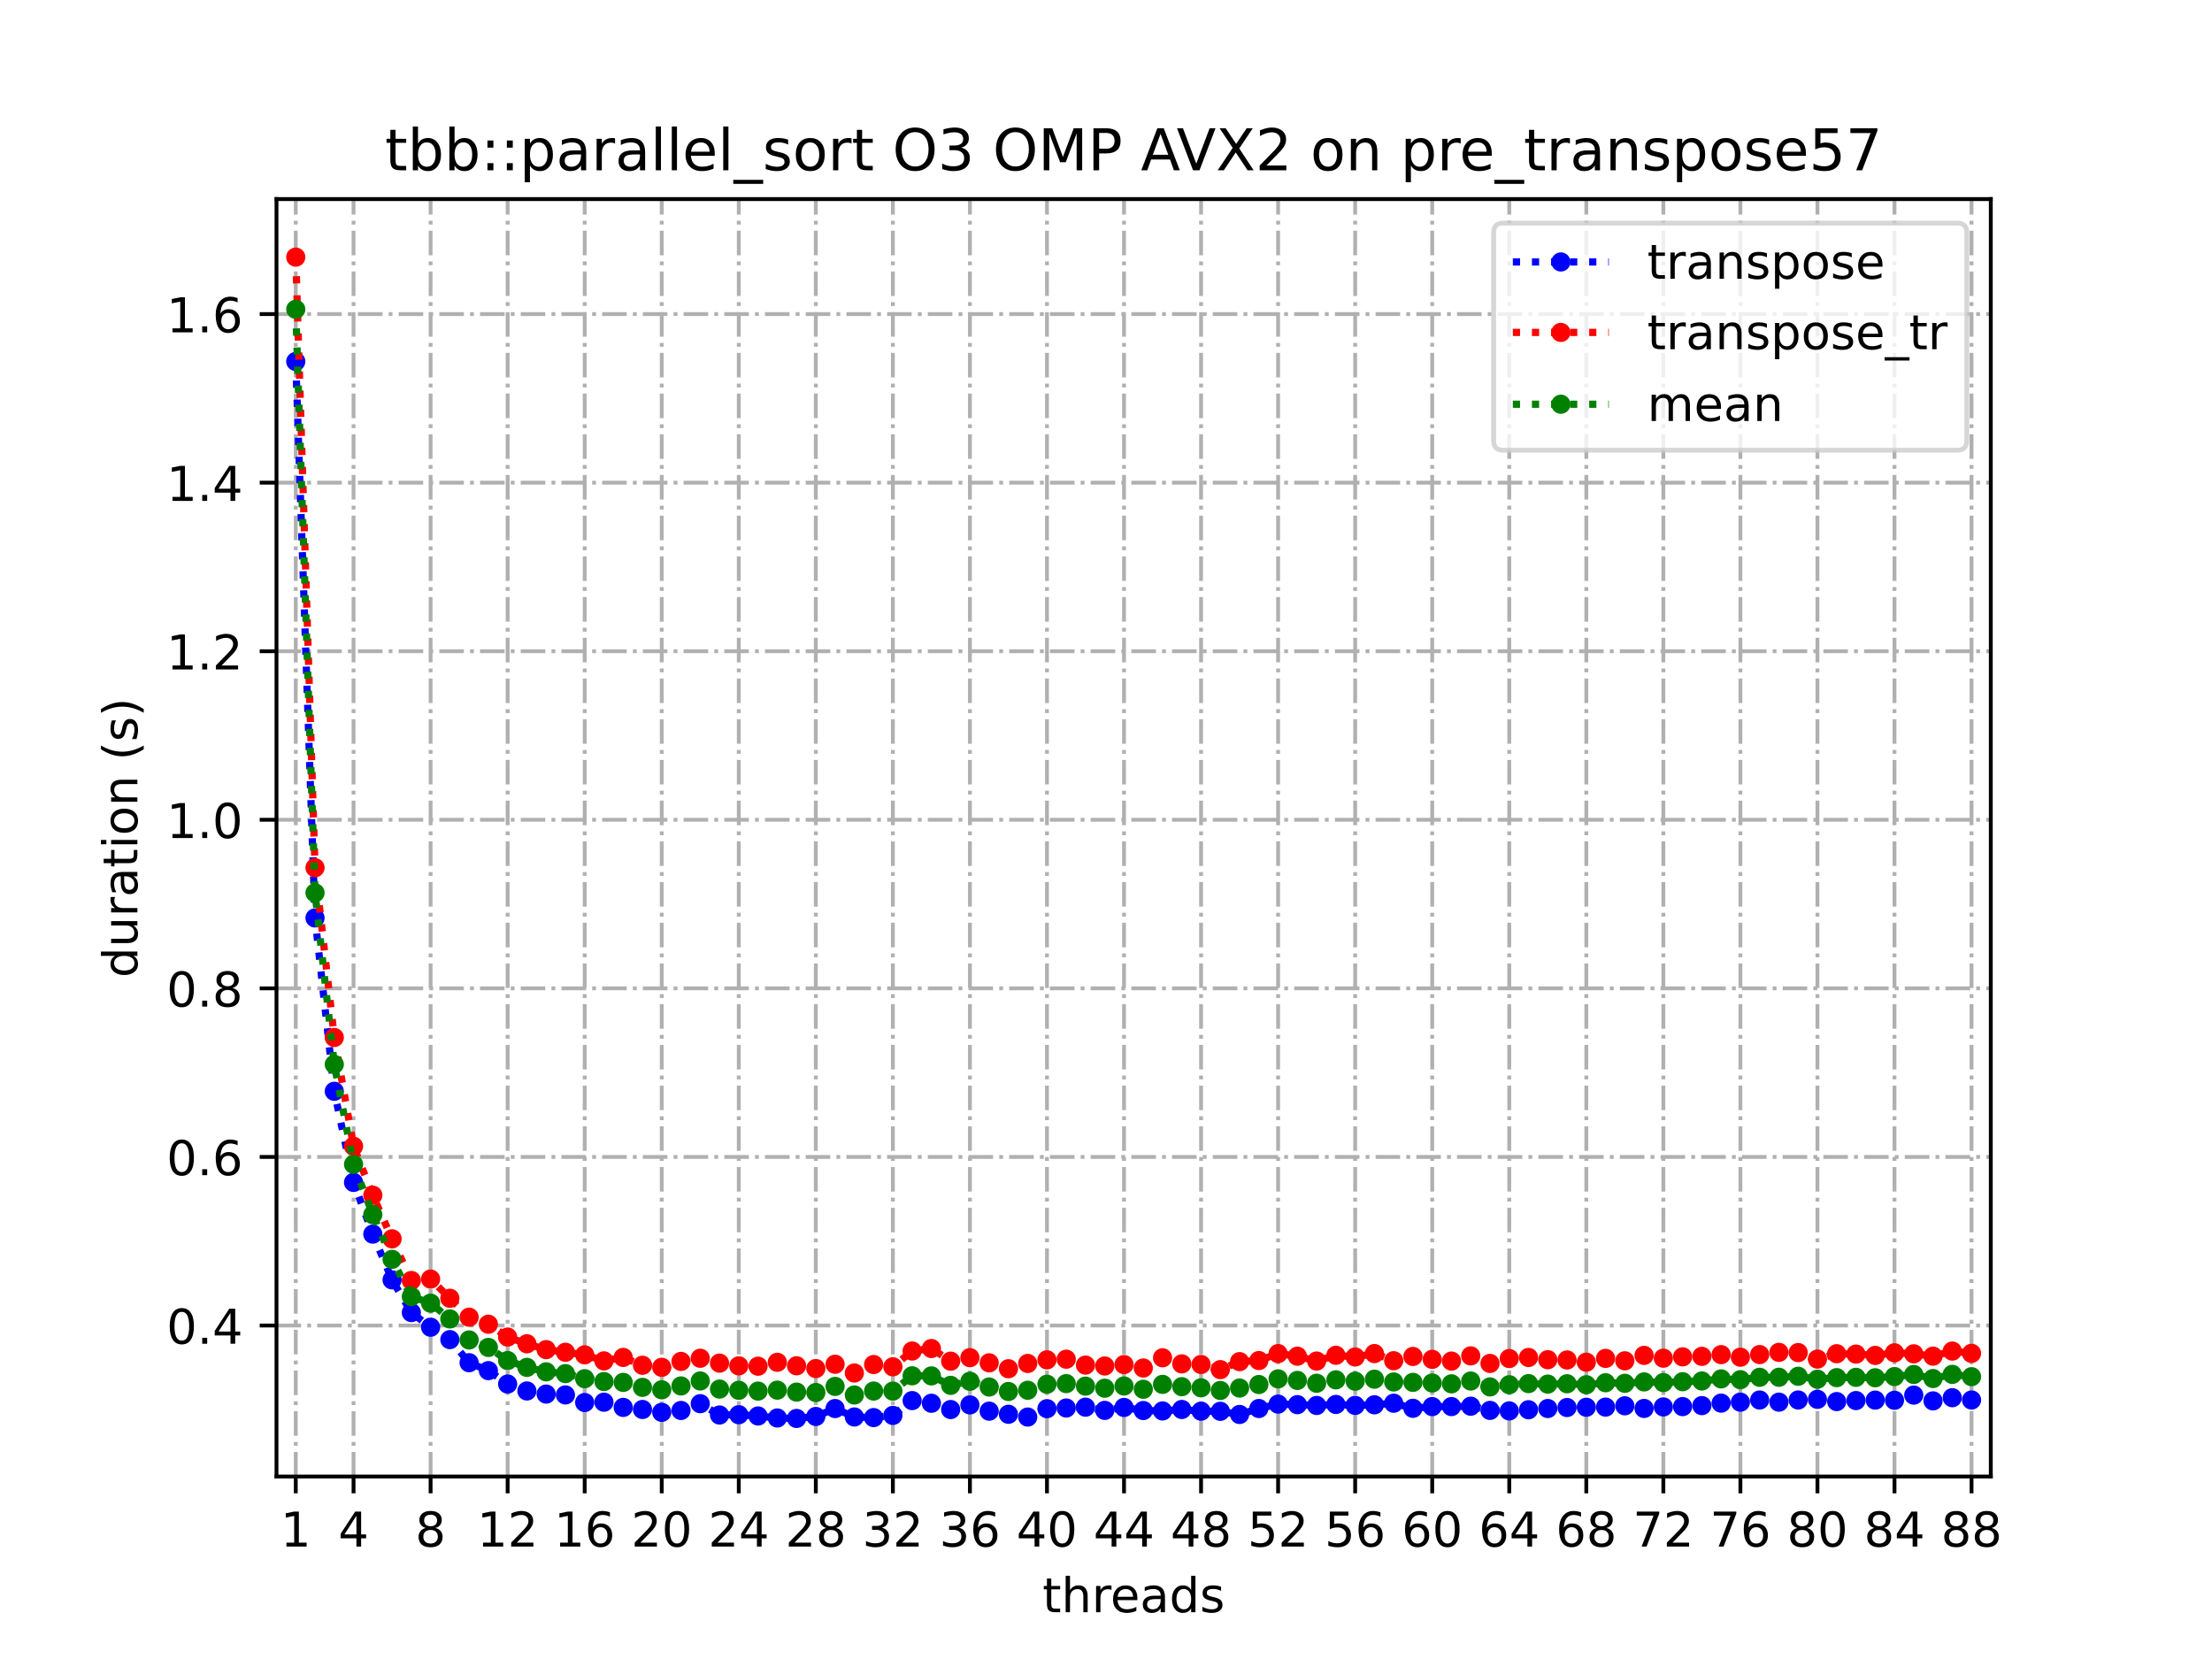 <?xml version="1.0" encoding="utf-8" standalone="no"?>
<!DOCTYPE svg PUBLIC "-//W3C//DTD SVG 1.1//EN"
  "http://www.w3.org/Graphics/SVG/1.1/DTD/svg11.dtd">
<!-- Created with matplotlib (https://matplotlib.org/) -->
<svg height="345.6pt" version="1.1" viewBox="0 0 460.8 345.6" width="460.8pt" xmlns="http://www.w3.org/2000/svg" xmlns:xlink="http://www.w3.org/1999/xlink">
 <defs>
  <style type="text/css">
*{stroke-linecap:butt;stroke-linejoin:round;}
  </style>
 </defs>
 <g id="figure_1">
  <g id="patch_1">
   <path d="M 0 345.6 
L 460.8 345.6 
L 460.8 0 
L 0 0 
z
" style="fill:#ffffff;"/>
  </g>
  <g id="axes_1">
   <g id="patch_2">
    <path d="M 57.6 307.584 
L 414.72 307.584 
L 414.72 41.472 
L 57.6 41.472 
z
" style="fill:#ffffff;"/>
   </g>
   <g id="matplotlib.axis_1">
    <g id="xtick_1">
     <g id="line2d_1">
      <path clip-path="url(#pa1e17aace7)" d="M 61.613 307.584 
L 61.613 41.472 
" style="fill:none;stroke:#b0b0b0;stroke-dasharray:5.12,1.28,0.8,1.28;stroke-dashoffset:0;stroke-width:0.8;"/>
     </g>
     <g id="line2d_2">
      <defs>
       <path d="M 0 0 
L 0 3.5 
" id="m8da6faa7fd" style="stroke:#000000;stroke-width:0.8;"/>
      </defs>
      <g>
       <use style="stroke:#000000;stroke-width:0.8;" x="61.613" xlink:href="#m8da6faa7fd" y="307.584"/>
      </g>
     </g>
     <g id="text_1">
      <!-- 1 -->
      <defs>
       <path d="M 12.406 8.297 
L 28.516 8.297 
L 28.516 63.922 
L 10.984 60.406 
L 10.984 69.391 
L 28.422 72.906 
L 38.281 72.906 
L 38.281 8.297 
L 54.391 8.297 
L 54.391 0 
L 12.406 0 
z
" id="DejaVuSans-49"/>
      </defs>
      <g transform="translate(58.431 322.182)scale(0.1 -0.1)">
       <use xlink:href="#DejaVuSans-49"/>
      </g>
     </g>
    </g>
    <g id="xtick_2">
     <g id="line2d_3">
      <path clip-path="url(#pa1e17aace7)" d="M 73.65 307.584 
L 73.65 41.472 
" style="fill:none;stroke:#b0b0b0;stroke-dasharray:5.12,1.28,0.8,1.28;stroke-dashoffset:0;stroke-width:0.8;"/>
     </g>
     <g id="line2d_4">
      <g>
       <use style="stroke:#000000;stroke-width:0.8;" x="73.65" xlink:href="#m8da6faa7fd" y="307.584"/>
      </g>
     </g>
     <g id="text_2">
      <!-- 4 -->
      <defs>
       <path d="M 37.797 64.312 
L 12.891 25.391 
L 37.797 25.391 
z
M 35.203 72.906 
L 47.609 72.906 
L 47.609 25.391 
L 58.016 25.391 
L 58.016 17.188 
L 47.609 17.188 
L 47.609 0 
L 37.797 0 
L 37.797 17.188 
L 4.891 17.188 
L 4.891 26.703 
z
" id="DejaVuSans-52"/>
      </defs>
      <g transform="translate(70.469 322.182)scale(0.1 -0.1)">
       <use xlink:href="#DejaVuSans-52"/>
      </g>
     </g>
    </g>
    <g id="xtick_3">
     <g id="line2d_5">
      <path clip-path="url(#pa1e17aace7)" d="M 89.701 307.584 
L 89.701 41.472 
" style="fill:none;stroke:#b0b0b0;stroke-dasharray:5.12,1.28,0.8,1.28;stroke-dashoffset:0;stroke-width:0.8;"/>
     </g>
     <g id="line2d_6">
      <g>
       <use style="stroke:#000000;stroke-width:0.8;" x="89.701" xlink:href="#m8da6faa7fd" y="307.584"/>
      </g>
     </g>
     <g id="text_3">
      <!-- 8 -->
      <defs>
       <path d="M 31.781 34.625 
Q 24.75 34.625 20.719 30.859 
Q 16.703 27.094 16.703 20.516 
Q 16.703 13.922 20.719 10.156 
Q 24.75 6.391 31.781 6.391 
Q 38.812 6.391 42.859 10.172 
Q 46.922 13.969 46.922 20.516 
Q 46.922 27.094 42.891 30.859 
Q 38.875 34.625 31.781 34.625 
z
M 21.922 38.812 
Q 15.578 40.375 12.031 44.719 
Q 8.5 49.078 8.5 55.328 
Q 8.5 64.062 14.719 69.141 
Q 20.953 74.219 31.781 74.219 
Q 42.672 74.219 48.875 69.141 
Q 55.078 64.062 55.078 55.328 
Q 55.078 49.078 51.531 44.719 
Q 48 40.375 41.703 38.812 
Q 48.828 37.156 52.797 32.312 
Q 56.781 27.484 56.781 20.516 
Q 56.781 9.906 50.312 4.234 
Q 43.844 -1.422 31.781 -1.422 
Q 19.734 -1.422 13.25 4.234 
Q 6.781 9.906 6.781 20.516 
Q 6.781 27.484 10.781 32.312 
Q 14.797 37.156 21.922 38.812 
z
M 18.312 54.391 
Q 18.312 48.734 21.844 45.562 
Q 25.391 42.391 31.781 42.391 
Q 38.141 42.391 41.719 45.562 
Q 45.312 48.734 45.312 54.391 
Q 45.312 60.062 41.719 63.234 
Q 38.141 66.406 31.781 66.406 
Q 25.391 66.406 21.844 63.234 
Q 18.312 60.062 18.312 54.391 
z
" id="DejaVuSans-56"/>
      </defs>
      <g transform="translate(86.519 322.182)scale(0.1 -0.1)">
       <use xlink:href="#DejaVuSans-56"/>
      </g>
     </g>
    </g>
    <g id="xtick_4">
     <g id="line2d_7">
      <path clip-path="url(#pa1e17aace7)" d="M 105.751 307.584 
L 105.751 41.472 
" style="fill:none;stroke:#b0b0b0;stroke-dasharray:5.12,1.28,0.8,1.28;stroke-dashoffset:0;stroke-width:0.8;"/>
     </g>
     <g id="line2d_8">
      <g>
       <use style="stroke:#000000;stroke-width:0.8;" x="105.751" xlink:href="#m8da6faa7fd" y="307.584"/>
      </g>
     </g>
     <g id="text_4">
      <!-- 12 -->
      <defs>
       <path d="M 19.188 8.297 
L 53.609 8.297 
L 53.609 0 
L 7.328 0 
L 7.328 8.297 
Q 12.938 14.109 22.625 23.891 
Q 32.328 33.688 34.812 36.531 
Q 39.547 41.844 41.422 45.531 
Q 43.312 49.219 43.312 52.781 
Q 43.312 58.594 39.234 62.25 
Q 35.156 65.922 28.609 65.922 
Q 23.969 65.922 18.812 64.312 
Q 13.672 62.703 7.812 59.422 
L 7.812 69.391 
Q 13.766 71.781 18.938 73 
Q 24.125 74.219 28.422 74.219 
Q 39.75 74.219 46.484 68.547 
Q 53.219 62.891 53.219 53.422 
Q 53.219 48.922 51.531 44.891 
Q 49.859 40.875 45.406 35.406 
Q 44.188 33.984 37.641 27.219 
Q 31.109 20.453 19.188 8.297 
z
" id="DejaVuSans-50"/>
      </defs>
      <g transform="translate(99.389 322.182)scale(0.1 -0.1)">
       <use xlink:href="#DejaVuSans-49"/>
       <use x="63.623" xlink:href="#DejaVuSans-50"/>
      </g>
     </g>
    </g>
    <g id="xtick_5">
     <g id="line2d_9">
      <path clip-path="url(#pa1e17aace7)" d="M 121.801 307.584 
L 121.801 41.472 
" style="fill:none;stroke:#b0b0b0;stroke-dasharray:5.12,1.28,0.8,1.28;stroke-dashoffset:0;stroke-width:0.8;"/>
     </g>
     <g id="line2d_10">
      <g>
       <use style="stroke:#000000;stroke-width:0.8;" x="121.801" xlink:href="#m8da6faa7fd" y="307.584"/>
      </g>
     </g>
     <g id="text_5">
      <!-- 16 -->
      <defs>
       <path d="M 33.016 40.375 
Q 26.375 40.375 22.484 35.828 
Q 18.609 31.297 18.609 23.391 
Q 18.609 15.531 22.484 10.953 
Q 26.375 6.391 33.016 6.391 
Q 39.656 6.391 43.531 10.953 
Q 47.406 15.531 47.406 23.391 
Q 47.406 31.297 43.531 35.828 
Q 39.656 40.375 33.016 40.375 
z
M 52.594 71.297 
L 52.594 62.312 
Q 48.875 64.062 45.094 64.984 
Q 41.312 65.922 37.594 65.922 
Q 27.828 65.922 22.672 59.328 
Q 17.531 52.734 16.797 39.406 
Q 19.672 43.656 24.016 45.922 
Q 28.375 48.188 33.594 48.188 
Q 44.578 48.188 50.953 41.516 
Q 57.328 34.859 57.328 23.391 
Q 57.328 12.156 50.688 5.359 
Q 44.047 -1.422 33.016 -1.422 
Q 20.359 -1.422 13.672 8.266 
Q 6.984 17.969 6.984 36.375 
Q 6.984 53.656 15.188 63.938 
Q 23.391 74.219 37.203 74.219 
Q 40.922 74.219 44.703 73.484 
Q 48.484 72.75 52.594 71.297 
z
" id="DejaVuSans-54"/>
      </defs>
      <g transform="translate(115.439 322.182)scale(0.1 -0.1)">
       <use xlink:href="#DejaVuSans-49"/>
       <use x="63.623" xlink:href="#DejaVuSans-54"/>
      </g>
     </g>
    </g>
    <g id="xtick_6">
     <g id="line2d_11">
      <path clip-path="url(#pa1e17aace7)" d="M 137.852 307.584 
L 137.852 41.472 
" style="fill:none;stroke:#b0b0b0;stroke-dasharray:5.12,1.28,0.8,1.28;stroke-dashoffset:0;stroke-width:0.8;"/>
     </g>
     <g id="line2d_12">
      <g>
       <use style="stroke:#000000;stroke-width:0.8;" x="137.852" xlink:href="#m8da6faa7fd" y="307.584"/>
      </g>
     </g>
     <g id="text_6">
      <!-- 20 -->
      <defs>
       <path d="M 31.781 66.406 
Q 24.172 66.406 20.328 58.906 
Q 16.5 51.422 16.5 36.375 
Q 16.5 21.391 20.328 13.891 
Q 24.172 6.391 31.781 6.391 
Q 39.453 6.391 43.281 13.891 
Q 47.125 21.391 47.125 36.375 
Q 47.125 51.422 43.281 58.906 
Q 39.453 66.406 31.781 66.406 
z
M 31.781 74.219 
Q 44.047 74.219 50.516 64.516 
Q 56.984 54.828 56.984 36.375 
Q 56.984 17.969 50.516 8.266 
Q 44.047 -1.422 31.781 -1.422 
Q 19.531 -1.422 13.062 8.266 
Q 6.594 17.969 6.594 36.375 
Q 6.594 54.828 13.062 64.516 
Q 19.531 74.219 31.781 74.219 
z
" id="DejaVuSans-48"/>
      </defs>
      <g transform="translate(131.489 322.182)scale(0.1 -0.1)">
       <use xlink:href="#DejaVuSans-50"/>
       <use x="63.623" xlink:href="#DejaVuSans-48"/>
      </g>
     </g>
    </g>
    <g id="xtick_7">
     <g id="line2d_13">
      <path clip-path="url(#pa1e17aace7)" d="M 153.902 307.584 
L 153.902 41.472 
" style="fill:none;stroke:#b0b0b0;stroke-dasharray:5.12,1.28,0.8,1.28;stroke-dashoffset:0;stroke-width:0.8;"/>
     </g>
     <g id="line2d_14">
      <g>
       <use style="stroke:#000000;stroke-width:0.8;" x="153.902" xlink:href="#m8da6faa7fd" y="307.584"/>
      </g>
     </g>
     <g id="text_7">
      <!-- 24 -->
      <g transform="translate(147.54 322.182)scale(0.1 -0.1)">
       <use xlink:href="#DejaVuSans-50"/>
       <use x="63.623" xlink:href="#DejaVuSans-52"/>
      </g>
     </g>
    </g>
    <g id="xtick_8">
     <g id="line2d_15">
      <path clip-path="url(#pa1e17aace7)" d="M 169.952 307.584 
L 169.952 41.472 
" style="fill:none;stroke:#b0b0b0;stroke-dasharray:5.12,1.28,0.8,1.28;stroke-dashoffset:0;stroke-width:0.8;"/>
     </g>
     <g id="line2d_16">
      <g>
       <use style="stroke:#000000;stroke-width:0.8;" x="169.952" xlink:href="#m8da6faa7fd" y="307.584"/>
      </g>
     </g>
     <g id="text_8">
      <!-- 28 -->
      <g transform="translate(163.59 322.182)scale(0.1 -0.1)">
       <use xlink:href="#DejaVuSans-50"/>
       <use x="63.623" xlink:href="#DejaVuSans-56"/>
      </g>
     </g>
    </g>
    <g id="xtick_9">
     <g id="line2d_17">
      <path clip-path="url(#pa1e17aace7)" d="M 186.003 307.584 
L 186.003 41.472 
" style="fill:none;stroke:#b0b0b0;stroke-dasharray:5.12,1.28,0.8,1.28;stroke-dashoffset:0;stroke-width:0.8;"/>
     </g>
     <g id="line2d_18">
      <g>
       <use style="stroke:#000000;stroke-width:0.8;" x="186.003" xlink:href="#m8da6faa7fd" y="307.584"/>
      </g>
     </g>
     <g id="text_9">
      <!-- 32 -->
      <defs>
       <path d="M 40.578 39.312 
Q 47.656 37.797 51.625 33 
Q 55.609 28.219 55.609 21.188 
Q 55.609 10.406 48.188 4.484 
Q 40.766 -1.422 27.094 -1.422 
Q 22.516 -1.422 17.656 -0.516 
Q 12.797 0.391 7.625 2.203 
L 7.625 11.719 
Q 11.719 9.328 16.594 8.109 
Q 21.484 6.891 26.812 6.891 
Q 36.078 6.891 40.938 10.547 
Q 45.797 14.203 45.797 21.188 
Q 45.797 27.641 41.281 31.266 
Q 36.766 34.906 28.719 34.906 
L 20.219 34.906 
L 20.219 43.016 
L 29.109 43.016 
Q 36.375 43.016 40.234 45.922 
Q 44.094 48.828 44.094 54.297 
Q 44.094 59.906 40.109 62.906 
Q 36.141 65.922 28.719 65.922 
Q 24.656 65.922 20.016 65.031 
Q 15.375 64.156 9.812 62.312 
L 9.812 71.094 
Q 15.438 72.656 20.344 73.438 
Q 25.25 74.219 29.594 74.219 
Q 40.828 74.219 47.359 69.109 
Q 53.906 64.016 53.906 55.328 
Q 53.906 49.266 50.438 45.094 
Q 46.969 40.922 40.578 39.312 
z
" id="DejaVuSans-51"/>
      </defs>
      <g transform="translate(179.64 322.182)scale(0.1 -0.1)">
       <use xlink:href="#DejaVuSans-51"/>
       <use x="63.623" xlink:href="#DejaVuSans-50"/>
      </g>
     </g>
    </g>
    <g id="xtick_10">
     <g id="line2d_19">
      <path clip-path="url(#pa1e17aace7)" d="M 202.053 307.584 
L 202.053 41.472 
" style="fill:none;stroke:#b0b0b0;stroke-dasharray:5.12,1.28,0.8,1.28;stroke-dashoffset:0;stroke-width:0.8;"/>
     </g>
     <g id="line2d_20">
      <g>
       <use style="stroke:#000000;stroke-width:0.8;" x="202.053" xlink:href="#m8da6faa7fd" y="307.584"/>
      </g>
     </g>
     <g id="text_10">
      <!-- 36 -->
      <g transform="translate(195.691 322.182)scale(0.1 -0.1)">
       <use xlink:href="#DejaVuSans-51"/>
       <use x="63.623" xlink:href="#DejaVuSans-54"/>
      </g>
     </g>
    </g>
    <g id="xtick_11">
     <g id="line2d_21">
      <path clip-path="url(#pa1e17aace7)" d="M 218.103 307.584 
L 218.103 41.472 
" style="fill:none;stroke:#b0b0b0;stroke-dasharray:5.12,1.28,0.8,1.28;stroke-dashoffset:0;stroke-width:0.8;"/>
     </g>
     <g id="line2d_22">
      <g>
       <use style="stroke:#000000;stroke-width:0.8;" x="218.103" xlink:href="#m8da6faa7fd" y="307.584"/>
      </g>
     </g>
     <g id="text_11">
      <!-- 40 -->
      <g transform="translate(211.741 322.182)scale(0.1 -0.1)">
       <use xlink:href="#DejaVuSans-52"/>
       <use x="63.623" xlink:href="#DejaVuSans-48"/>
      </g>
     </g>
    </g>
    <g id="xtick_12">
     <g id="line2d_23">
      <path clip-path="url(#pa1e17aace7)" d="M 234.154 307.584 
L 234.154 41.472 
" style="fill:none;stroke:#b0b0b0;stroke-dasharray:5.12,1.28,0.8,1.28;stroke-dashoffset:0;stroke-width:0.8;"/>
     </g>
     <g id="line2d_24">
      <g>
       <use style="stroke:#000000;stroke-width:0.8;" x="234.154" xlink:href="#m8da6faa7fd" y="307.584"/>
      </g>
     </g>
     <g id="text_12">
      <!-- 44 -->
      <g transform="translate(227.791 322.182)scale(0.1 -0.1)">
       <use xlink:href="#DejaVuSans-52"/>
       <use x="63.623" xlink:href="#DejaVuSans-52"/>
      </g>
     </g>
    </g>
    <g id="xtick_13">
     <g id="line2d_25">
      <path clip-path="url(#pa1e17aace7)" d="M 250.204 307.584 
L 250.204 41.472 
" style="fill:none;stroke:#b0b0b0;stroke-dasharray:5.12,1.28,0.8,1.28;stroke-dashoffset:0;stroke-width:0.8;"/>
     </g>
     <g id="line2d_26">
      <g>
       <use style="stroke:#000000;stroke-width:0.8;" x="250.204" xlink:href="#m8da6faa7fd" y="307.584"/>
      </g>
     </g>
     <g id="text_13">
      <!-- 48 -->
      <g transform="translate(243.842 322.182)scale(0.1 -0.1)">
       <use xlink:href="#DejaVuSans-52"/>
       <use x="63.623" xlink:href="#DejaVuSans-56"/>
      </g>
     </g>
    </g>
    <g id="xtick_14">
     <g id="line2d_27">
      <path clip-path="url(#pa1e17aace7)" d="M 266.254 307.584 
L 266.254 41.472 
" style="fill:none;stroke:#b0b0b0;stroke-dasharray:5.12,1.28,0.8,1.28;stroke-dashoffset:0;stroke-width:0.8;"/>
     </g>
     <g id="line2d_28">
      <g>
       <use style="stroke:#000000;stroke-width:0.8;" x="266.254" xlink:href="#m8da6faa7fd" y="307.584"/>
      </g>
     </g>
     <g id="text_14">
      <!-- 52 -->
      <defs>
       <path d="M 10.797 72.906 
L 49.516 72.906 
L 49.516 64.594 
L 19.828 64.594 
L 19.828 46.734 
Q 21.969 47.469 24.109 47.828 
Q 26.266 48.188 28.422 48.188 
Q 40.625 48.188 47.75 41.5 
Q 54.891 34.812 54.891 23.391 
Q 54.891 11.625 47.562 5.094 
Q 40.234 -1.422 26.906 -1.422 
Q 22.312 -1.422 17.547 -0.641 
Q 12.797 0.141 7.719 1.703 
L 7.719 11.625 
Q 12.109 9.234 16.797 8.062 
Q 21.484 6.891 26.703 6.891 
Q 35.156 6.891 40.078 11.328 
Q 45.016 15.766 45.016 23.391 
Q 45.016 31 40.078 35.438 
Q 35.156 39.891 26.703 39.891 
Q 22.75 39.891 18.812 39.016 
Q 14.891 38.141 10.797 36.281 
z
" id="DejaVuSans-53"/>
      </defs>
      <g transform="translate(259.892 322.182)scale(0.1 -0.1)">
       <use xlink:href="#DejaVuSans-53"/>
       <use x="63.623" xlink:href="#DejaVuSans-50"/>
      </g>
     </g>
    </g>
    <g id="xtick_15">
     <g id="line2d_29">
      <path clip-path="url(#pa1e17aace7)" d="M 282.305 307.584 
L 282.305 41.472 
" style="fill:none;stroke:#b0b0b0;stroke-dasharray:5.12,1.28,0.8,1.28;stroke-dashoffset:0;stroke-width:0.8;"/>
     </g>
     <g id="line2d_30">
      <g>
       <use style="stroke:#000000;stroke-width:0.8;" x="282.305" xlink:href="#m8da6faa7fd" y="307.584"/>
      </g>
     </g>
     <g id="text_15">
      <!-- 56 -->
      <g transform="translate(275.942 322.182)scale(0.1 -0.1)">
       <use xlink:href="#DejaVuSans-53"/>
       <use x="63.623" xlink:href="#DejaVuSans-54"/>
      </g>
     </g>
    </g>
    <g id="xtick_16">
     <g id="line2d_31">
      <path clip-path="url(#pa1e17aace7)" d="M 298.355 307.584 
L 298.355 41.472 
" style="fill:none;stroke:#b0b0b0;stroke-dasharray:5.12,1.28,0.8,1.28;stroke-dashoffset:0;stroke-width:0.8;"/>
     </g>
     <g id="line2d_32">
      <g>
       <use style="stroke:#000000;stroke-width:0.8;" x="298.355" xlink:href="#m8da6faa7fd" y="307.584"/>
      </g>
     </g>
     <g id="text_16">
      <!-- 60 -->
      <g transform="translate(291.993 322.182)scale(0.1 -0.1)">
       <use xlink:href="#DejaVuSans-54"/>
       <use x="63.623" xlink:href="#DejaVuSans-48"/>
      </g>
     </g>
    </g>
    <g id="xtick_17">
     <g id="line2d_33">
      <path clip-path="url(#pa1e17aace7)" d="M 314.405 307.584 
L 314.405 41.472 
" style="fill:none;stroke:#b0b0b0;stroke-dasharray:5.12,1.28,0.8,1.28;stroke-dashoffset:0;stroke-width:0.8;"/>
     </g>
     <g id="line2d_34">
      <g>
       <use style="stroke:#000000;stroke-width:0.8;" x="314.405" xlink:href="#m8da6faa7fd" y="307.584"/>
      </g>
     </g>
     <g id="text_17">
      <!-- 64 -->
      <g transform="translate(308.043 322.182)scale(0.1 -0.1)">
       <use xlink:href="#DejaVuSans-54"/>
       <use x="63.623" xlink:href="#DejaVuSans-52"/>
      </g>
     </g>
    </g>
    <g id="xtick_18">
     <g id="line2d_35">
      <path clip-path="url(#pa1e17aace7)" d="M 330.456 307.584 
L 330.456 41.472 
" style="fill:none;stroke:#b0b0b0;stroke-dasharray:5.12,1.28,0.8,1.28;stroke-dashoffset:0;stroke-width:0.8;"/>
     </g>
     <g id="line2d_36">
      <g>
       <use style="stroke:#000000;stroke-width:0.8;" x="330.456" xlink:href="#m8da6faa7fd" y="307.584"/>
      </g>
     </g>
     <g id="text_18">
      <!-- 68 -->
      <g transform="translate(324.093 322.182)scale(0.1 -0.1)">
       <use xlink:href="#DejaVuSans-54"/>
       <use x="63.623" xlink:href="#DejaVuSans-56"/>
      </g>
     </g>
    </g>
    <g id="xtick_19">
     <g id="line2d_37">
      <path clip-path="url(#pa1e17aace7)" d="M 346.506 307.584 
L 346.506 41.472 
" style="fill:none;stroke:#b0b0b0;stroke-dasharray:5.12,1.28,0.8,1.28;stroke-dashoffset:0;stroke-width:0.8;"/>
     </g>
     <g id="line2d_38">
      <g>
       <use style="stroke:#000000;stroke-width:0.8;" x="346.506" xlink:href="#m8da6faa7fd" y="307.584"/>
      </g>
     </g>
     <g id="text_19">
      <!-- 72 -->
      <defs>
       <path d="M 8.203 72.906 
L 55.078 72.906 
L 55.078 68.703 
L 28.609 0 
L 18.312 0 
L 43.219 64.594 
L 8.203 64.594 
z
" id="DejaVuSans-55"/>
      </defs>
      <g transform="translate(340.144 322.182)scale(0.1 -0.1)">
       <use xlink:href="#DejaVuSans-55"/>
       <use x="63.623" xlink:href="#DejaVuSans-50"/>
      </g>
     </g>
    </g>
    <g id="xtick_20">
     <g id="line2d_39">
      <path clip-path="url(#pa1e17aace7)" d="M 362.556 307.584 
L 362.556 41.472 
" style="fill:none;stroke:#b0b0b0;stroke-dasharray:5.12,1.28,0.8,1.28;stroke-dashoffset:0;stroke-width:0.8;"/>
     </g>
     <g id="line2d_40">
      <g>
       <use style="stroke:#000000;stroke-width:0.8;" x="362.556" xlink:href="#m8da6faa7fd" y="307.584"/>
      </g>
     </g>
     <g id="text_20">
      <!-- 76 -->
      <g transform="translate(356.194 322.182)scale(0.1 -0.1)">
       <use xlink:href="#DejaVuSans-55"/>
       <use x="63.623" xlink:href="#DejaVuSans-54"/>
      </g>
     </g>
    </g>
    <g id="xtick_21">
     <g id="line2d_41">
      <path clip-path="url(#pa1e17aace7)" d="M 378.607 307.584 
L 378.607 41.472 
" style="fill:none;stroke:#b0b0b0;stroke-dasharray:5.12,1.28,0.8,1.28;stroke-dashoffset:0;stroke-width:0.8;"/>
     </g>
     <g id="line2d_42">
      <g>
       <use style="stroke:#000000;stroke-width:0.8;" x="378.607" xlink:href="#m8da6faa7fd" y="307.584"/>
      </g>
     </g>
     <g id="text_21">
      <!-- 80 -->
      <g transform="translate(372.244 322.182)scale(0.1 -0.1)">
       <use xlink:href="#DejaVuSans-56"/>
       <use x="63.623" xlink:href="#DejaVuSans-48"/>
      </g>
     </g>
    </g>
    <g id="xtick_22">
     <g id="line2d_43">
      <path clip-path="url(#pa1e17aace7)" d="M 394.657 307.584 
L 394.657 41.472 
" style="fill:none;stroke:#b0b0b0;stroke-dasharray:5.12,1.28,0.8,1.28;stroke-dashoffset:0;stroke-width:0.8;"/>
     </g>
     <g id="line2d_44">
      <g>
       <use style="stroke:#000000;stroke-width:0.8;" x="394.657" xlink:href="#m8da6faa7fd" y="307.584"/>
      </g>
     </g>
     <g id="text_22">
      <!-- 84 -->
      <g transform="translate(388.295 322.182)scale(0.1 -0.1)">
       <use xlink:href="#DejaVuSans-56"/>
       <use x="63.623" xlink:href="#DejaVuSans-52"/>
      </g>
     </g>
    </g>
    <g id="xtick_23">
     <g id="line2d_45">
      <path clip-path="url(#pa1e17aace7)" d="M 410.707 307.584 
L 410.707 41.472 
" style="fill:none;stroke:#b0b0b0;stroke-dasharray:5.12,1.28,0.8,1.28;stroke-dashoffset:0;stroke-width:0.8;"/>
     </g>
     <g id="line2d_46">
      <g>
       <use style="stroke:#000000;stroke-width:0.8;" x="410.707" xlink:href="#m8da6faa7fd" y="307.584"/>
      </g>
     </g>
     <g id="text_23">
      <!-- 88 -->
      <g transform="translate(404.345 322.182)scale(0.1 -0.1)">
       <use xlink:href="#DejaVuSans-56"/>
       <use x="63.623" xlink:href="#DejaVuSans-56"/>
      </g>
     </g>
    </g>
    <g id="text_24">
     <!-- threads -->
     <defs>
      <path d="M 18.312 70.219 
L 18.312 54.688 
L 36.812 54.688 
L 36.812 47.703 
L 18.312 47.703 
L 18.312 18.016 
Q 18.312 11.328 20.141 9.422 
Q 21.969 7.516 27.594 7.516 
L 36.812 7.516 
L 36.812 0 
L 27.594 0 
Q 17.188 0 13.234 3.875 
Q 9.281 7.766 9.281 18.016 
L 9.281 47.703 
L 2.688 47.703 
L 2.688 54.688 
L 9.281 54.688 
L 9.281 70.219 
z
" id="DejaVuSans-116"/>
      <path d="M 54.891 33.016 
L 54.891 0 
L 45.906 0 
L 45.906 32.719 
Q 45.906 40.484 42.875 44.328 
Q 39.844 48.188 33.797 48.188 
Q 26.516 48.188 22.312 43.547 
Q 18.109 38.922 18.109 30.906 
L 18.109 0 
L 9.078 0 
L 9.078 75.984 
L 18.109 75.984 
L 18.109 46.188 
Q 21.344 51.125 25.703 53.562 
Q 30.078 56 35.797 56 
Q 45.219 56 50.047 50.172 
Q 54.891 44.344 54.891 33.016 
z
" id="DejaVuSans-104"/>
      <path d="M 41.109 46.297 
Q 39.594 47.172 37.812 47.578 
Q 36.031 48 33.891 48 
Q 26.266 48 22.188 43.047 
Q 18.109 38.094 18.109 28.812 
L 18.109 0 
L 9.078 0 
L 9.078 54.688 
L 18.109 54.688 
L 18.109 46.188 
Q 20.953 51.172 25.484 53.578 
Q 30.031 56 36.531 56 
Q 37.453 56 38.578 55.875 
Q 39.703 55.766 41.062 55.516 
z
" id="DejaVuSans-114"/>
      <path d="M 56.203 29.594 
L 56.203 25.203 
L 14.891 25.203 
Q 15.484 15.922 20.484 11.062 
Q 25.484 6.203 34.422 6.203 
Q 39.594 6.203 44.453 7.469 
Q 49.312 8.734 54.109 11.281 
L 54.109 2.781 
Q 49.266 0.734 44.188 -0.344 
Q 39.109 -1.422 33.891 -1.422 
Q 20.797 -1.422 13.156 6.188 
Q 5.516 13.812 5.516 26.812 
Q 5.516 40.234 12.766 48.109 
Q 20.016 56 32.328 56 
Q 43.359 56 49.781 48.891 
Q 56.203 41.797 56.203 29.594 
z
M 47.219 32.234 
Q 47.125 39.594 43.094 43.984 
Q 39.062 48.391 32.422 48.391 
Q 24.906 48.391 20.391 44.141 
Q 15.875 39.891 15.188 32.172 
z
" id="DejaVuSans-101"/>
      <path d="M 34.281 27.484 
Q 23.391 27.484 19.188 25 
Q 14.984 22.516 14.984 16.5 
Q 14.984 11.719 18.141 8.906 
Q 21.297 6.109 26.703 6.109 
Q 34.188 6.109 38.703 11.406 
Q 43.219 16.703 43.219 25.484 
L 43.219 27.484 
z
M 52.203 31.203 
L 52.203 0 
L 43.219 0 
L 43.219 8.297 
Q 40.141 3.328 35.547 0.953 
Q 30.953 -1.422 24.312 -1.422 
Q 15.922 -1.422 10.953 3.297 
Q 6 8.016 6 15.922 
Q 6 25.141 12.172 29.828 
Q 18.359 34.516 30.609 34.516 
L 43.219 34.516 
L 43.219 35.406 
Q 43.219 41.609 39.141 45 
Q 35.062 48.391 27.688 48.391 
Q 23 48.391 18.547 47.266 
Q 14.109 46.141 10.016 43.891 
L 10.016 52.203 
Q 14.938 54.109 19.578 55.047 
Q 24.219 56 28.609 56 
Q 40.484 56 46.344 49.844 
Q 52.203 43.703 52.203 31.203 
z
" id="DejaVuSans-97"/>
      <path d="M 45.406 46.391 
L 45.406 75.984 
L 54.391 75.984 
L 54.391 0 
L 45.406 0 
L 45.406 8.203 
Q 42.578 3.328 38.25 0.953 
Q 33.938 -1.422 27.875 -1.422 
Q 17.969 -1.422 11.734 6.484 
Q 5.516 14.406 5.516 27.297 
Q 5.516 40.188 11.734 48.094 
Q 17.969 56 27.875 56 
Q 33.938 56 38.25 53.625 
Q 42.578 51.266 45.406 46.391 
z
M 14.797 27.297 
Q 14.797 17.391 18.875 11.75 
Q 22.953 6.109 30.078 6.109 
Q 37.203 6.109 41.297 11.75 
Q 45.406 17.391 45.406 27.297 
Q 45.406 37.203 41.297 42.844 
Q 37.203 48.484 30.078 48.484 
Q 22.953 48.484 18.875 42.844 
Q 14.797 37.203 14.797 27.297 
z
" id="DejaVuSans-100"/>
      <path d="M 44.281 53.078 
L 44.281 44.578 
Q 40.484 46.531 36.375 47.5 
Q 32.281 48.484 27.875 48.484 
Q 21.188 48.484 17.844 46.438 
Q 14.5 44.391 14.5 40.281 
Q 14.5 37.156 16.891 35.375 
Q 19.281 33.594 26.516 31.984 
L 29.594 31.297 
Q 39.156 29.25 43.188 25.516 
Q 47.219 21.781 47.219 15.094 
Q 47.219 7.469 41.188 3.016 
Q 35.156 -1.422 24.609 -1.422 
Q 20.219 -1.422 15.453 -0.562 
Q 10.688 0.297 5.422 2 
L 5.422 11.281 
Q 10.406 8.688 15.234 7.391 
Q 20.062 6.109 24.812 6.109 
Q 31.156 6.109 34.562 8.281 
Q 37.984 10.453 37.984 14.406 
Q 37.984 18.062 35.516 20.016 
Q 33.062 21.969 24.703 23.781 
L 21.578 24.516 
Q 13.234 26.266 9.516 29.906 
Q 5.812 33.547 5.812 39.891 
Q 5.812 47.609 11.281 51.797 
Q 16.75 56 26.812 56 
Q 31.781 56 36.172 55.266 
Q 40.578 54.547 44.281 53.078 
z
" id="DejaVuSans-115"/>
     </defs>
     <g transform="translate(217.169 335.861)scale(0.1 -0.1)">
      <use xlink:href="#DejaVuSans-116"/>
      <use x="39.209" xlink:href="#DejaVuSans-104"/>
      <use x="102.588" xlink:href="#DejaVuSans-114"/>
      <use x="141.451" xlink:href="#DejaVuSans-101"/>
      <use x="202.975" xlink:href="#DejaVuSans-97"/>
      <use x="264.254" xlink:href="#DejaVuSans-100"/>
      <use x="327.73" xlink:href="#DejaVuSans-115"/>
     </g>
    </g>
   </g>
   <g id="matplotlib.axis_2">
    <g id="ytick_1">
     <g id="line2d_47">
      <path clip-path="url(#pa1e17aace7)" d="M 57.6 276.125 
L 414.72 276.125 
" style="fill:none;stroke:#b0b0b0;stroke-dasharray:5.12,1.28,0.8,1.28;stroke-dashoffset:0;stroke-width:0.8;"/>
     </g>
     <g id="line2d_48">
      <defs>
       <path d="M 0 0 
L -3.5 0 
" id="me981a769ae" style="stroke:#000000;stroke-width:0.8;"/>
      </defs>
      <g>
       <use style="stroke:#000000;stroke-width:0.8;" x="57.6" xlink:href="#me981a769ae" y="276.125"/>
      </g>
     </g>
     <g id="text_25">
      <!-- 0.4 -->
      <defs>
       <path d="M 10.688 12.406 
L 21 12.406 
L 21 0 
L 10.688 0 
z
" id="DejaVuSans-46"/>
      </defs>
      <g transform="translate(34.697 279.924)scale(0.1 -0.1)">
       <use xlink:href="#DejaVuSans-48"/>
       <use x="63.623" xlink:href="#DejaVuSans-46"/>
       <use x="95.41" xlink:href="#DejaVuSans-52"/>
      </g>
     </g>
    </g>
    <g id="ytick_2">
     <g id="line2d_49">
      <path clip-path="url(#pa1e17aace7)" d="M 57.6 241.009 
L 414.72 241.009 
" style="fill:none;stroke:#b0b0b0;stroke-dasharray:5.12,1.28,0.8,1.28;stroke-dashoffset:0;stroke-width:0.8;"/>
     </g>
     <g id="line2d_50">
      <g>
       <use style="stroke:#000000;stroke-width:0.8;" x="57.6" xlink:href="#me981a769ae" y="241.009"/>
      </g>
     </g>
     <g id="text_26">
      <!-- 0.6 -->
      <g transform="translate(34.697 244.808)scale(0.1 -0.1)">
       <use xlink:href="#DejaVuSans-48"/>
       <use x="63.623" xlink:href="#DejaVuSans-46"/>
       <use x="95.41" xlink:href="#DejaVuSans-54"/>
      </g>
     </g>
    </g>
    <g id="ytick_3">
     <g id="line2d_51">
      <path clip-path="url(#pa1e17aace7)" d="M 57.6 205.893 
L 414.72 205.893 
" style="fill:none;stroke:#b0b0b0;stroke-dasharray:5.12,1.28,0.8,1.28;stroke-dashoffset:0;stroke-width:0.8;"/>
     </g>
     <g id="line2d_52">
      <g>
       <use style="stroke:#000000;stroke-width:0.8;" x="57.6" xlink:href="#me981a769ae" y="205.893"/>
      </g>
     </g>
     <g id="text_27">
      <!-- 0.8 -->
      <g transform="translate(34.697 209.692)scale(0.1 -0.1)">
       <use xlink:href="#DejaVuSans-48"/>
       <use x="63.623" xlink:href="#DejaVuSans-46"/>
       <use x="95.41" xlink:href="#DejaVuSans-56"/>
      </g>
     </g>
    </g>
    <g id="ytick_4">
     <g id="line2d_53">
      <path clip-path="url(#pa1e17aace7)" d="M 57.6 170.777 
L 414.72 170.777 
" style="fill:none;stroke:#b0b0b0;stroke-dasharray:5.12,1.28,0.8,1.28;stroke-dashoffset:0;stroke-width:0.8;"/>
     </g>
     <g id="line2d_54">
      <g>
       <use style="stroke:#000000;stroke-width:0.8;" x="57.6" xlink:href="#me981a769ae" y="170.777"/>
      </g>
     </g>
     <g id="text_28">
      <!-- 1.0 -->
      <g transform="translate(34.697 174.576)scale(0.1 -0.1)">
       <use xlink:href="#DejaVuSans-49"/>
       <use x="63.623" xlink:href="#DejaVuSans-46"/>
       <use x="95.41" xlink:href="#DejaVuSans-48"/>
      </g>
     </g>
    </g>
    <g id="ytick_5">
     <g id="line2d_55">
      <path clip-path="url(#pa1e17aace7)" d="M 57.6 135.661 
L 414.72 135.661 
" style="fill:none;stroke:#b0b0b0;stroke-dasharray:5.12,1.28,0.8,1.28;stroke-dashoffset:0;stroke-width:0.8;"/>
     </g>
     <g id="line2d_56">
      <g>
       <use style="stroke:#000000;stroke-width:0.8;" x="57.6" xlink:href="#me981a769ae" y="135.661"/>
      </g>
     </g>
     <g id="text_29">
      <!-- 1.2 -->
      <g transform="translate(34.697 139.46)scale(0.1 -0.1)">
       <use xlink:href="#DejaVuSans-49"/>
       <use x="63.623" xlink:href="#DejaVuSans-46"/>
       <use x="95.41" xlink:href="#DejaVuSans-50"/>
      </g>
     </g>
    </g>
    <g id="ytick_6">
     <g id="line2d_57">
      <path clip-path="url(#pa1e17aace7)" d="M 57.6 100.545 
L 414.72 100.545 
" style="fill:none;stroke:#b0b0b0;stroke-dasharray:5.12,1.28,0.8,1.28;stroke-dashoffset:0;stroke-width:0.8;"/>
     </g>
     <g id="line2d_58">
      <g>
       <use style="stroke:#000000;stroke-width:0.8;" x="57.6" xlink:href="#me981a769ae" y="100.545"/>
      </g>
     </g>
     <g id="text_30">
      <!-- 1.4 -->
      <g transform="translate(34.697 104.344)scale(0.1 -0.1)">
       <use xlink:href="#DejaVuSans-49"/>
       <use x="63.623" xlink:href="#DejaVuSans-46"/>
       <use x="95.41" xlink:href="#DejaVuSans-52"/>
      </g>
     </g>
    </g>
    <g id="ytick_7">
     <g id="line2d_59">
      <path clip-path="url(#pa1e17aace7)" d="M 57.6 65.429 
L 414.72 65.429 
" style="fill:none;stroke:#b0b0b0;stroke-dasharray:5.12,1.28,0.8,1.28;stroke-dashoffset:0;stroke-width:0.8;"/>
     </g>
     <g id="line2d_60">
      <g>
       <use style="stroke:#000000;stroke-width:0.8;" x="57.6" xlink:href="#me981a769ae" y="65.429"/>
      </g>
     </g>
     <g id="text_31">
      <!-- 1.6 -->
      <g transform="translate(34.697 69.228)scale(0.1 -0.1)">
       <use xlink:href="#DejaVuSans-49"/>
       <use x="63.623" xlink:href="#DejaVuSans-46"/>
       <use x="95.41" xlink:href="#DejaVuSans-54"/>
      </g>
     </g>
    </g>
    <g id="text_32">
     <!-- duration (s) -->
     <defs>
      <path d="M 8.5 21.578 
L 8.5 54.688 
L 17.484 54.688 
L 17.484 21.922 
Q 17.484 14.156 20.5 10.266 
Q 23.531 6.391 29.594 6.391 
Q 36.859 6.391 41.078 11.031 
Q 45.312 15.672 45.312 23.688 
L 45.312 54.688 
L 54.297 54.688 
L 54.297 0 
L 45.312 0 
L 45.312 8.406 
Q 42.047 3.422 37.719 1 
Q 33.406 -1.422 27.688 -1.422 
Q 18.266 -1.422 13.375 4.438 
Q 8.5 10.297 8.5 21.578 
z
M 31.109 56 
z
" id="DejaVuSans-117"/>
      <path d="M 9.422 54.688 
L 18.406 54.688 
L 18.406 0 
L 9.422 0 
z
M 9.422 75.984 
L 18.406 75.984 
L 18.406 64.594 
L 9.422 64.594 
z
" id="DejaVuSans-105"/>
      <path d="M 30.609 48.391 
Q 23.391 48.391 19.188 42.75 
Q 14.984 37.109 14.984 27.297 
Q 14.984 17.484 19.156 11.844 
Q 23.344 6.203 30.609 6.203 
Q 37.797 6.203 41.984 11.859 
Q 46.188 17.531 46.188 27.297 
Q 46.188 37.016 41.984 42.703 
Q 37.797 48.391 30.609 48.391 
z
M 30.609 56 
Q 42.328 56 49.016 48.375 
Q 55.719 40.766 55.719 27.297 
Q 55.719 13.875 49.016 6.219 
Q 42.328 -1.422 30.609 -1.422 
Q 18.844 -1.422 12.172 6.219 
Q 5.516 13.875 5.516 27.297 
Q 5.516 40.766 12.172 48.375 
Q 18.844 56 30.609 56 
z
" id="DejaVuSans-111"/>
      <path d="M 54.891 33.016 
L 54.891 0 
L 45.906 0 
L 45.906 32.719 
Q 45.906 40.484 42.875 44.328 
Q 39.844 48.188 33.797 48.188 
Q 26.516 48.188 22.312 43.547 
Q 18.109 38.922 18.109 30.906 
L 18.109 0 
L 9.078 0 
L 9.078 54.688 
L 18.109 54.688 
L 18.109 46.188 
Q 21.344 51.125 25.703 53.562 
Q 30.078 56 35.797 56 
Q 45.219 56 50.047 50.172 
Q 54.891 44.344 54.891 33.016 
z
" id="DejaVuSans-110"/>
      <path id="DejaVuSans-32"/>
      <path d="M 31 75.875 
Q 24.469 64.656 21.281 53.656 
Q 18.109 42.672 18.109 31.391 
Q 18.109 20.125 21.312 9.062 
Q 24.516 -2 31 -13.188 
L 23.188 -13.188 
Q 15.875 -1.703 12.234 9.375 
Q 8.594 20.453 8.594 31.391 
Q 8.594 42.281 12.203 53.312 
Q 15.828 64.359 23.188 75.875 
z
" id="DejaVuSans-40"/>
      <path d="M 8.016 75.875 
L 15.828 75.875 
Q 23.141 64.359 26.781 53.312 
Q 30.422 42.281 30.422 31.391 
Q 30.422 20.453 26.781 9.375 
Q 23.141 -1.703 15.828 -13.188 
L 8.016 -13.188 
Q 14.5 -2 17.703 9.062 
Q 20.906 20.125 20.906 31.391 
Q 20.906 42.672 17.703 53.656 
Q 14.5 64.656 8.016 75.875 
z
" id="DejaVuSans-41"/>
     </defs>
     <g transform="translate(28.617 203.663)rotate(-90)scale(0.1 -0.1)">
      <use xlink:href="#DejaVuSans-100"/>
      <use x="63.477" xlink:href="#DejaVuSans-117"/>
      <use x="126.855" xlink:href="#DejaVuSans-114"/>
      <use x="167.969" xlink:href="#DejaVuSans-97"/>
      <use x="229.248" xlink:href="#DejaVuSans-116"/>
      <use x="268.457" xlink:href="#DejaVuSans-105"/>
      <use x="296.24" xlink:href="#DejaVuSans-111"/>
      <use x="357.422" xlink:href="#DejaVuSans-110"/>
      <use x="420.801" xlink:href="#DejaVuSans-32"/>
      <use x="452.588" xlink:href="#DejaVuSans-40"/>
      <use x="491.602" xlink:href="#DejaVuSans-115"/>
      <use x="543.701" xlink:href="#DejaVuSans-41"/>
     </g>
    </g>
   </g>
   <g id="line2d_61">
    <path clip-path="url(#pa1e17aace7)" d="M 61.613 75.302 
L 65.625 191.227 
L 69.638 227.336 
L 73.65 246.32 
L 77.663 257.09 
L 81.676 266.62 
L 85.688 273.43 
L 89.701 276.482 
L 93.713 279.066 
L 97.726 283.876 
L 101.738 285.528 
L 105.751 288.32 
L 109.764 289.763 
L 113.776 290.411 
L 117.789 290.589 
L 121.801 292.173 
L 125.814 292.102 
L 129.827 293.188 
L 133.839 293.62 
L 137.852 294.211 
L 141.864 293.828 
L 145.877 292.413 
L 149.889 294.772 
L 153.902 294.71 
L 157.915 294.975 
L 161.927 295.393 
L 165.94 295.488 
L 169.952 295.076 
L 173.965 293.426 
L 177.978 295.184 
L 181.99 295.309 
L 186.003 294.858 
L 190.015 291.77 
L 194.028 292.324 
L 198.04 293.634 
L 202.053 292.665 
L 206.066 293.973 
L 210.078 294.618 
L 214.091 295.199 
L 218.103 293.449 
L 222.116 293.313 
L 226.129 293.14 
L 230.141 293.81 
L 234.154 293.196 
L 238.166 293.841 
L 242.179 293.924 
L 246.191 293.62 
L 250.204 293.973 
L 254.217 294.003 
L 258.229 294.658 
L 262.242 293.418 
L 266.254 292.5 
L 270.267 292.614 
L 274.28 292.781 
L 278.292 292.569 
L 282.305 292.771 
L 286.317 292.646 
L 290.33 292.314 
L 294.342 293.377 
L 298.355 293.019 
L 302.368 293.016 
L 306.38 292.939 
L 310.393 293.812 
L 314.405 293.92 
L 318.418 293.675 
L 322.431 293.419 
L 326.443 293.211 
L 330.456 293.155 
L 334.468 293.126 
L 338.481 292.853 
L 342.493 293.402 
L 346.506 293.087 
L 350.519 293.021 
L 354.531 292.813 
L 358.544 292.299 
L 362.556 292.101 
L 366.569 291.647 
L 370.582 292.097 
L 374.594 291.644 
L 378.607 291.506 
L 382.619 291.972 
L 386.632 291.761 
L 390.644 291.667 
L 394.657 291.705 
L 398.67 290.627 
L 402.682 291.828 
L 406.695 291.167 
L 410.707 291.648 
" style="fill:none;stroke:#0000ff;stroke-dasharray:1.5,2.475;stroke-dashoffset:0;stroke-width:1.5;"/>
    <defs>
     <path d="M 0 1.5 
C 0.398 1.5 0.779 1.342 1.061 1.061 
C 1.342 0.779 1.5 0.398 1.5 0 
C 1.5 -0.398 1.342 -0.779 1.061 -1.061 
C 0.779 -1.342 0.398 -1.5 0 -1.5 
C -0.398 -1.5 -0.779 -1.342 -1.061 -1.061 
C -1.342 -0.779 -1.5 -0.398 -1.5 0 
C -1.5 0.398 -1.342 0.779 -1.061 1.061 
C -0.779 1.342 -0.398 1.5 0 1.5 
z
" id="m9209ed4efe" style="stroke:#0000ff;"/>
    </defs>
    <g clip-path="url(#pa1e17aace7)">
     <use style="fill:#0000ff;stroke:#0000ff;" x="61.613" xlink:href="#m9209ed4efe" y="75.302"/>
     <use style="fill:#0000ff;stroke:#0000ff;" x="65.625" xlink:href="#m9209ed4efe" y="191.227"/>
     <use style="fill:#0000ff;stroke:#0000ff;" x="69.638" xlink:href="#m9209ed4efe" y="227.336"/>
     <use style="fill:#0000ff;stroke:#0000ff;" x="73.65" xlink:href="#m9209ed4efe" y="246.32"/>
     <use style="fill:#0000ff;stroke:#0000ff;" x="77.663" xlink:href="#m9209ed4efe" y="257.09"/>
     <use style="fill:#0000ff;stroke:#0000ff;" x="81.676" xlink:href="#m9209ed4efe" y="266.62"/>
     <use style="fill:#0000ff;stroke:#0000ff;" x="85.688" xlink:href="#m9209ed4efe" y="273.43"/>
     <use style="fill:#0000ff;stroke:#0000ff;" x="89.701" xlink:href="#m9209ed4efe" y="276.482"/>
     <use style="fill:#0000ff;stroke:#0000ff;" x="93.713" xlink:href="#m9209ed4efe" y="279.066"/>
     <use style="fill:#0000ff;stroke:#0000ff;" x="97.726" xlink:href="#m9209ed4efe" y="283.876"/>
     <use style="fill:#0000ff;stroke:#0000ff;" x="101.738" xlink:href="#m9209ed4efe" y="285.528"/>
     <use style="fill:#0000ff;stroke:#0000ff;" x="105.751" xlink:href="#m9209ed4efe" y="288.32"/>
     <use style="fill:#0000ff;stroke:#0000ff;" x="109.764" xlink:href="#m9209ed4efe" y="289.763"/>
     <use style="fill:#0000ff;stroke:#0000ff;" x="113.776" xlink:href="#m9209ed4efe" y="290.411"/>
     <use style="fill:#0000ff;stroke:#0000ff;" x="117.789" xlink:href="#m9209ed4efe" y="290.589"/>
     <use style="fill:#0000ff;stroke:#0000ff;" x="121.801" xlink:href="#m9209ed4efe" y="292.173"/>
     <use style="fill:#0000ff;stroke:#0000ff;" x="125.814" xlink:href="#m9209ed4efe" y="292.102"/>
     <use style="fill:#0000ff;stroke:#0000ff;" x="129.827" xlink:href="#m9209ed4efe" y="293.188"/>
     <use style="fill:#0000ff;stroke:#0000ff;" x="133.839" xlink:href="#m9209ed4efe" y="293.62"/>
     <use style="fill:#0000ff;stroke:#0000ff;" x="137.852" xlink:href="#m9209ed4efe" y="294.211"/>
     <use style="fill:#0000ff;stroke:#0000ff;" x="141.864" xlink:href="#m9209ed4efe" y="293.828"/>
     <use style="fill:#0000ff;stroke:#0000ff;" x="145.877" xlink:href="#m9209ed4efe" y="292.413"/>
     <use style="fill:#0000ff;stroke:#0000ff;" x="149.889" xlink:href="#m9209ed4efe" y="294.772"/>
     <use style="fill:#0000ff;stroke:#0000ff;" x="153.902" xlink:href="#m9209ed4efe" y="294.71"/>
     <use style="fill:#0000ff;stroke:#0000ff;" x="157.915" xlink:href="#m9209ed4efe" y="294.975"/>
     <use style="fill:#0000ff;stroke:#0000ff;" x="161.927" xlink:href="#m9209ed4efe" y="295.393"/>
     <use style="fill:#0000ff;stroke:#0000ff;" x="165.94" xlink:href="#m9209ed4efe" y="295.488"/>
     <use style="fill:#0000ff;stroke:#0000ff;" x="169.952" xlink:href="#m9209ed4efe" y="295.076"/>
     <use style="fill:#0000ff;stroke:#0000ff;" x="173.965" xlink:href="#m9209ed4efe" y="293.426"/>
     <use style="fill:#0000ff;stroke:#0000ff;" x="177.978" xlink:href="#m9209ed4efe" y="295.184"/>
     <use style="fill:#0000ff;stroke:#0000ff;" x="181.99" xlink:href="#m9209ed4efe" y="295.309"/>
     <use style="fill:#0000ff;stroke:#0000ff;" x="186.003" xlink:href="#m9209ed4efe" y="294.858"/>
     <use style="fill:#0000ff;stroke:#0000ff;" x="190.015" xlink:href="#m9209ed4efe" y="291.77"/>
     <use style="fill:#0000ff;stroke:#0000ff;" x="194.028" xlink:href="#m9209ed4efe" y="292.324"/>
     <use style="fill:#0000ff;stroke:#0000ff;" x="198.04" xlink:href="#m9209ed4efe" y="293.634"/>
     <use style="fill:#0000ff;stroke:#0000ff;" x="202.053" xlink:href="#m9209ed4efe" y="292.665"/>
     <use style="fill:#0000ff;stroke:#0000ff;" x="206.066" xlink:href="#m9209ed4efe" y="293.973"/>
     <use style="fill:#0000ff;stroke:#0000ff;" x="210.078" xlink:href="#m9209ed4efe" y="294.618"/>
     <use style="fill:#0000ff;stroke:#0000ff;" x="214.091" xlink:href="#m9209ed4efe" y="295.199"/>
     <use style="fill:#0000ff;stroke:#0000ff;" x="218.103" xlink:href="#m9209ed4efe" y="293.449"/>
     <use style="fill:#0000ff;stroke:#0000ff;" x="222.116" xlink:href="#m9209ed4efe" y="293.313"/>
     <use style="fill:#0000ff;stroke:#0000ff;" x="226.129" xlink:href="#m9209ed4efe" y="293.14"/>
     <use style="fill:#0000ff;stroke:#0000ff;" x="230.141" xlink:href="#m9209ed4efe" y="293.81"/>
     <use style="fill:#0000ff;stroke:#0000ff;" x="234.154" xlink:href="#m9209ed4efe" y="293.196"/>
     <use style="fill:#0000ff;stroke:#0000ff;" x="238.166" xlink:href="#m9209ed4efe" y="293.841"/>
     <use style="fill:#0000ff;stroke:#0000ff;" x="242.179" xlink:href="#m9209ed4efe" y="293.924"/>
     <use style="fill:#0000ff;stroke:#0000ff;" x="246.191" xlink:href="#m9209ed4efe" y="293.62"/>
     <use style="fill:#0000ff;stroke:#0000ff;" x="250.204" xlink:href="#m9209ed4efe" y="293.973"/>
     <use style="fill:#0000ff;stroke:#0000ff;" x="254.217" xlink:href="#m9209ed4efe" y="294.003"/>
     <use style="fill:#0000ff;stroke:#0000ff;" x="258.229" xlink:href="#m9209ed4efe" y="294.658"/>
     <use style="fill:#0000ff;stroke:#0000ff;" x="262.242" xlink:href="#m9209ed4efe" y="293.418"/>
     <use style="fill:#0000ff;stroke:#0000ff;" x="266.254" xlink:href="#m9209ed4efe" y="292.5"/>
     <use style="fill:#0000ff;stroke:#0000ff;" x="270.267" xlink:href="#m9209ed4efe" y="292.614"/>
     <use style="fill:#0000ff;stroke:#0000ff;" x="274.28" xlink:href="#m9209ed4efe" y="292.781"/>
     <use style="fill:#0000ff;stroke:#0000ff;" x="278.292" xlink:href="#m9209ed4efe" y="292.569"/>
     <use style="fill:#0000ff;stroke:#0000ff;" x="282.305" xlink:href="#m9209ed4efe" y="292.771"/>
     <use style="fill:#0000ff;stroke:#0000ff;" x="286.317" xlink:href="#m9209ed4efe" y="292.646"/>
     <use style="fill:#0000ff;stroke:#0000ff;" x="290.33" xlink:href="#m9209ed4efe" y="292.314"/>
     <use style="fill:#0000ff;stroke:#0000ff;" x="294.342" xlink:href="#m9209ed4efe" y="293.377"/>
     <use style="fill:#0000ff;stroke:#0000ff;" x="298.355" xlink:href="#m9209ed4efe" y="293.019"/>
     <use style="fill:#0000ff;stroke:#0000ff;" x="302.368" xlink:href="#m9209ed4efe" y="293.016"/>
     <use style="fill:#0000ff;stroke:#0000ff;" x="306.38" xlink:href="#m9209ed4efe" y="292.939"/>
     <use style="fill:#0000ff;stroke:#0000ff;" x="310.393" xlink:href="#m9209ed4efe" y="293.812"/>
     <use style="fill:#0000ff;stroke:#0000ff;" x="314.405" xlink:href="#m9209ed4efe" y="293.92"/>
     <use style="fill:#0000ff;stroke:#0000ff;" x="318.418" xlink:href="#m9209ed4efe" y="293.675"/>
     <use style="fill:#0000ff;stroke:#0000ff;" x="322.431" xlink:href="#m9209ed4efe" y="293.419"/>
     <use style="fill:#0000ff;stroke:#0000ff;" x="326.443" xlink:href="#m9209ed4efe" y="293.211"/>
     <use style="fill:#0000ff;stroke:#0000ff;" x="330.456" xlink:href="#m9209ed4efe" y="293.155"/>
     <use style="fill:#0000ff;stroke:#0000ff;" x="334.468" xlink:href="#m9209ed4efe" y="293.126"/>
     <use style="fill:#0000ff;stroke:#0000ff;" x="338.481" xlink:href="#m9209ed4efe" y="292.853"/>
     <use style="fill:#0000ff;stroke:#0000ff;" x="342.493" xlink:href="#m9209ed4efe" y="293.402"/>
     <use style="fill:#0000ff;stroke:#0000ff;" x="346.506" xlink:href="#m9209ed4efe" y="293.087"/>
     <use style="fill:#0000ff;stroke:#0000ff;" x="350.519" xlink:href="#m9209ed4efe" y="293.021"/>
     <use style="fill:#0000ff;stroke:#0000ff;" x="354.531" xlink:href="#m9209ed4efe" y="292.813"/>
     <use style="fill:#0000ff;stroke:#0000ff;" x="358.544" xlink:href="#m9209ed4efe" y="292.299"/>
     <use style="fill:#0000ff;stroke:#0000ff;" x="362.556" xlink:href="#m9209ed4efe" y="292.101"/>
     <use style="fill:#0000ff;stroke:#0000ff;" x="366.569" xlink:href="#m9209ed4efe" y="291.647"/>
     <use style="fill:#0000ff;stroke:#0000ff;" x="370.582" xlink:href="#m9209ed4efe" y="292.097"/>
     <use style="fill:#0000ff;stroke:#0000ff;" x="374.594" xlink:href="#m9209ed4efe" y="291.644"/>
     <use style="fill:#0000ff;stroke:#0000ff;" x="378.607" xlink:href="#m9209ed4efe" y="291.506"/>
     <use style="fill:#0000ff;stroke:#0000ff;" x="382.619" xlink:href="#m9209ed4efe" y="291.972"/>
     <use style="fill:#0000ff;stroke:#0000ff;" x="386.632" xlink:href="#m9209ed4efe" y="291.761"/>
     <use style="fill:#0000ff;stroke:#0000ff;" x="390.644" xlink:href="#m9209ed4efe" y="291.667"/>
     <use style="fill:#0000ff;stroke:#0000ff;" x="394.657" xlink:href="#m9209ed4efe" y="291.705"/>
     <use style="fill:#0000ff;stroke:#0000ff;" x="398.67" xlink:href="#m9209ed4efe" y="290.627"/>
     <use style="fill:#0000ff;stroke:#0000ff;" x="402.682" xlink:href="#m9209ed4efe" y="291.828"/>
     <use style="fill:#0000ff;stroke:#0000ff;" x="406.695" xlink:href="#m9209ed4efe" y="291.167"/>
     <use style="fill:#0000ff;stroke:#0000ff;" x="410.707" xlink:href="#m9209ed4efe" y="291.648"/>
    </g>
   </g>
   <g id="line2d_62">
    <path clip-path="url(#pa1e17aace7)" d="M 61.613 53.568 
L 65.625 180.76 
L 69.638 216.122 
L 73.65 238.781 
L 77.663 248.986 
L 81.676 258.07 
L 85.688 266.749 
L 89.701 266.455 
L 93.713 270.448 
L 97.726 274.399 
L 101.738 275.862 
L 105.751 278.535 
L 109.764 279.936 
L 113.776 281.149 
L 117.789 281.704 
L 121.801 282.236 
L 125.814 283.499 
L 129.827 282.773 
L 133.839 284.412 
L 137.852 284.838 
L 141.864 283.609 
L 145.877 282.948 
L 149.889 283.967 
L 153.902 284.533 
L 157.915 284.606 
L 161.927 283.793 
L 165.94 284.518 
L 169.952 285.094 
L 173.965 284.198 
L 177.978 286.021 
L 181.99 284.258 
L 186.003 284.729 
L 190.015 281.441 
L 194.028 280.921 
L 198.04 283.559 
L 202.053 282.825 
L 206.066 283.904 
L 210.078 285.132 
L 214.091 284.031 
L 218.103 283.281 
L 222.116 283.144 
L 226.129 284.377 
L 230.141 284.559 
L 234.154 284.266 
L 238.166 284.98 
L 242.179 282.853 
L 246.191 284.124 
L 250.204 284.245 
L 254.217 285.318 
L 258.229 283.655 
L 262.242 283.428 
L 266.254 281.979 
L 270.267 282.523 
L 274.28 283.532 
L 278.292 282.328 
L 282.305 282.685 
L 286.317 281.972 
L 290.33 283.463 
L 294.342 282.571 
L 298.355 283.178 
L 302.368 283.538 
L 306.38 282.454 
L 310.393 284.028 
L 314.405 283.01 
L 318.418 282.786 
L 322.431 283.249 
L 326.443 283.306 
L 330.456 283.766 
L 334.468 282.978 
L 338.481 283.484 
L 342.493 282.35 
L 346.506 282.939 
L 350.519 282.655 
L 354.531 282.554 
L 358.544 282.195 
L 362.556 282.732 
L 366.569 282.182 
L 370.582 281.723 
L 374.594 281.767 
L 378.607 283.127 
L 382.619 282.003 
L 386.632 282.085 
L 390.644 282.357 
L 394.657 281.815 
L 398.67 282.025 
L 402.682 282.513 
L 406.695 281.455 
L 410.707 281.925 
" style="fill:none;stroke:#ff0000;stroke-dasharray:1.5,2.475;stroke-dashoffset:0;stroke-width:1.5;"/>
    <defs>
     <path d="M 0 1.5 
C 0.398 1.5 0.779 1.342 1.061 1.061 
C 1.342 0.779 1.5 0.398 1.5 0 
C 1.5 -0.398 1.342 -0.779 1.061 -1.061 
C 0.779 -1.342 0.398 -1.5 0 -1.5 
C -0.398 -1.5 -0.779 -1.342 -1.061 -1.061 
C -1.342 -0.779 -1.5 -0.398 -1.5 0 
C -1.5 0.398 -1.342 0.779 -1.061 1.061 
C -0.779 1.342 -0.398 1.5 0 1.5 
z
" id="m8328e19765" style="stroke:#ff0000;"/>
    </defs>
    <g clip-path="url(#pa1e17aace7)">
     <use style="fill:#ff0000;stroke:#ff0000;" x="61.613" xlink:href="#m8328e19765" y="53.568"/>
     <use style="fill:#ff0000;stroke:#ff0000;" x="65.625" xlink:href="#m8328e19765" y="180.76"/>
     <use style="fill:#ff0000;stroke:#ff0000;" x="69.638" xlink:href="#m8328e19765" y="216.122"/>
     <use style="fill:#ff0000;stroke:#ff0000;" x="73.65" xlink:href="#m8328e19765" y="238.781"/>
     <use style="fill:#ff0000;stroke:#ff0000;" x="77.663" xlink:href="#m8328e19765" y="248.986"/>
     <use style="fill:#ff0000;stroke:#ff0000;" x="81.676" xlink:href="#m8328e19765" y="258.07"/>
     <use style="fill:#ff0000;stroke:#ff0000;" x="85.688" xlink:href="#m8328e19765" y="266.749"/>
     <use style="fill:#ff0000;stroke:#ff0000;" x="89.701" xlink:href="#m8328e19765" y="266.455"/>
     <use style="fill:#ff0000;stroke:#ff0000;" x="93.713" xlink:href="#m8328e19765" y="270.448"/>
     <use style="fill:#ff0000;stroke:#ff0000;" x="97.726" xlink:href="#m8328e19765" y="274.399"/>
     <use style="fill:#ff0000;stroke:#ff0000;" x="101.738" xlink:href="#m8328e19765" y="275.862"/>
     <use style="fill:#ff0000;stroke:#ff0000;" x="105.751" xlink:href="#m8328e19765" y="278.535"/>
     <use style="fill:#ff0000;stroke:#ff0000;" x="109.764" xlink:href="#m8328e19765" y="279.936"/>
     <use style="fill:#ff0000;stroke:#ff0000;" x="113.776" xlink:href="#m8328e19765" y="281.149"/>
     <use style="fill:#ff0000;stroke:#ff0000;" x="117.789" xlink:href="#m8328e19765" y="281.704"/>
     <use style="fill:#ff0000;stroke:#ff0000;" x="121.801" xlink:href="#m8328e19765" y="282.236"/>
     <use style="fill:#ff0000;stroke:#ff0000;" x="125.814" xlink:href="#m8328e19765" y="283.499"/>
     <use style="fill:#ff0000;stroke:#ff0000;" x="129.827" xlink:href="#m8328e19765" y="282.773"/>
     <use style="fill:#ff0000;stroke:#ff0000;" x="133.839" xlink:href="#m8328e19765" y="284.412"/>
     <use style="fill:#ff0000;stroke:#ff0000;" x="137.852" xlink:href="#m8328e19765" y="284.838"/>
     <use style="fill:#ff0000;stroke:#ff0000;" x="141.864" xlink:href="#m8328e19765" y="283.609"/>
     <use style="fill:#ff0000;stroke:#ff0000;" x="145.877" xlink:href="#m8328e19765" y="282.948"/>
     <use style="fill:#ff0000;stroke:#ff0000;" x="149.889" xlink:href="#m8328e19765" y="283.967"/>
     <use style="fill:#ff0000;stroke:#ff0000;" x="153.902" xlink:href="#m8328e19765" y="284.533"/>
     <use style="fill:#ff0000;stroke:#ff0000;" x="157.915" xlink:href="#m8328e19765" y="284.606"/>
     <use style="fill:#ff0000;stroke:#ff0000;" x="161.927" xlink:href="#m8328e19765" y="283.793"/>
     <use style="fill:#ff0000;stroke:#ff0000;" x="165.94" xlink:href="#m8328e19765" y="284.518"/>
     <use style="fill:#ff0000;stroke:#ff0000;" x="169.952" xlink:href="#m8328e19765" y="285.094"/>
     <use style="fill:#ff0000;stroke:#ff0000;" x="173.965" xlink:href="#m8328e19765" y="284.198"/>
     <use style="fill:#ff0000;stroke:#ff0000;" x="177.978" xlink:href="#m8328e19765" y="286.021"/>
     <use style="fill:#ff0000;stroke:#ff0000;" x="181.99" xlink:href="#m8328e19765" y="284.258"/>
     <use style="fill:#ff0000;stroke:#ff0000;" x="186.003" xlink:href="#m8328e19765" y="284.729"/>
     <use style="fill:#ff0000;stroke:#ff0000;" x="190.015" xlink:href="#m8328e19765" y="281.441"/>
     <use style="fill:#ff0000;stroke:#ff0000;" x="194.028" xlink:href="#m8328e19765" y="280.921"/>
     <use style="fill:#ff0000;stroke:#ff0000;" x="198.04" xlink:href="#m8328e19765" y="283.559"/>
     <use style="fill:#ff0000;stroke:#ff0000;" x="202.053" xlink:href="#m8328e19765" y="282.825"/>
     <use style="fill:#ff0000;stroke:#ff0000;" x="206.066" xlink:href="#m8328e19765" y="283.904"/>
     <use style="fill:#ff0000;stroke:#ff0000;" x="210.078" xlink:href="#m8328e19765" y="285.132"/>
     <use style="fill:#ff0000;stroke:#ff0000;" x="214.091" xlink:href="#m8328e19765" y="284.031"/>
     <use style="fill:#ff0000;stroke:#ff0000;" x="218.103" xlink:href="#m8328e19765" y="283.281"/>
     <use style="fill:#ff0000;stroke:#ff0000;" x="222.116" xlink:href="#m8328e19765" y="283.144"/>
     <use style="fill:#ff0000;stroke:#ff0000;" x="226.129" xlink:href="#m8328e19765" y="284.377"/>
     <use style="fill:#ff0000;stroke:#ff0000;" x="230.141" xlink:href="#m8328e19765" y="284.559"/>
     <use style="fill:#ff0000;stroke:#ff0000;" x="234.154" xlink:href="#m8328e19765" y="284.266"/>
     <use style="fill:#ff0000;stroke:#ff0000;" x="238.166" xlink:href="#m8328e19765" y="284.98"/>
     <use style="fill:#ff0000;stroke:#ff0000;" x="242.179" xlink:href="#m8328e19765" y="282.853"/>
     <use style="fill:#ff0000;stroke:#ff0000;" x="246.191" xlink:href="#m8328e19765" y="284.124"/>
     <use style="fill:#ff0000;stroke:#ff0000;" x="250.204" xlink:href="#m8328e19765" y="284.245"/>
     <use style="fill:#ff0000;stroke:#ff0000;" x="254.217" xlink:href="#m8328e19765" y="285.318"/>
     <use style="fill:#ff0000;stroke:#ff0000;" x="258.229" xlink:href="#m8328e19765" y="283.655"/>
     <use style="fill:#ff0000;stroke:#ff0000;" x="262.242" xlink:href="#m8328e19765" y="283.428"/>
     <use style="fill:#ff0000;stroke:#ff0000;" x="266.254" xlink:href="#m8328e19765" y="281.979"/>
     <use style="fill:#ff0000;stroke:#ff0000;" x="270.267" xlink:href="#m8328e19765" y="282.523"/>
     <use style="fill:#ff0000;stroke:#ff0000;" x="274.28" xlink:href="#m8328e19765" y="283.532"/>
     <use style="fill:#ff0000;stroke:#ff0000;" x="278.292" xlink:href="#m8328e19765" y="282.328"/>
     <use style="fill:#ff0000;stroke:#ff0000;" x="282.305" xlink:href="#m8328e19765" y="282.685"/>
     <use style="fill:#ff0000;stroke:#ff0000;" x="286.317" xlink:href="#m8328e19765" y="281.972"/>
     <use style="fill:#ff0000;stroke:#ff0000;" x="290.33" xlink:href="#m8328e19765" y="283.463"/>
     <use style="fill:#ff0000;stroke:#ff0000;" x="294.342" xlink:href="#m8328e19765" y="282.571"/>
     <use style="fill:#ff0000;stroke:#ff0000;" x="298.355" xlink:href="#m8328e19765" y="283.178"/>
     <use style="fill:#ff0000;stroke:#ff0000;" x="302.368" xlink:href="#m8328e19765" y="283.538"/>
     <use style="fill:#ff0000;stroke:#ff0000;" x="306.38" xlink:href="#m8328e19765" y="282.454"/>
     <use style="fill:#ff0000;stroke:#ff0000;" x="310.393" xlink:href="#m8328e19765" y="284.028"/>
     <use style="fill:#ff0000;stroke:#ff0000;" x="314.405" xlink:href="#m8328e19765" y="283.01"/>
     <use style="fill:#ff0000;stroke:#ff0000;" x="318.418" xlink:href="#m8328e19765" y="282.786"/>
     <use style="fill:#ff0000;stroke:#ff0000;" x="322.431" xlink:href="#m8328e19765" y="283.249"/>
     <use style="fill:#ff0000;stroke:#ff0000;" x="326.443" xlink:href="#m8328e19765" y="283.306"/>
     <use style="fill:#ff0000;stroke:#ff0000;" x="330.456" xlink:href="#m8328e19765" y="283.766"/>
     <use style="fill:#ff0000;stroke:#ff0000;" x="334.468" xlink:href="#m8328e19765" y="282.978"/>
     <use style="fill:#ff0000;stroke:#ff0000;" x="338.481" xlink:href="#m8328e19765" y="283.484"/>
     <use style="fill:#ff0000;stroke:#ff0000;" x="342.493" xlink:href="#m8328e19765" y="282.35"/>
     <use style="fill:#ff0000;stroke:#ff0000;" x="346.506" xlink:href="#m8328e19765" y="282.939"/>
     <use style="fill:#ff0000;stroke:#ff0000;" x="350.519" xlink:href="#m8328e19765" y="282.655"/>
     <use style="fill:#ff0000;stroke:#ff0000;" x="354.531" xlink:href="#m8328e19765" y="282.554"/>
     <use style="fill:#ff0000;stroke:#ff0000;" x="358.544" xlink:href="#m8328e19765" y="282.195"/>
     <use style="fill:#ff0000;stroke:#ff0000;" x="362.556" xlink:href="#m8328e19765" y="282.732"/>
     <use style="fill:#ff0000;stroke:#ff0000;" x="366.569" xlink:href="#m8328e19765" y="282.182"/>
     <use style="fill:#ff0000;stroke:#ff0000;" x="370.582" xlink:href="#m8328e19765" y="281.723"/>
     <use style="fill:#ff0000;stroke:#ff0000;" x="374.594" xlink:href="#m8328e19765" y="281.767"/>
     <use style="fill:#ff0000;stroke:#ff0000;" x="378.607" xlink:href="#m8328e19765" y="283.127"/>
     <use style="fill:#ff0000;stroke:#ff0000;" x="382.619" xlink:href="#m8328e19765" y="282.003"/>
     <use style="fill:#ff0000;stroke:#ff0000;" x="386.632" xlink:href="#m8328e19765" y="282.085"/>
     <use style="fill:#ff0000;stroke:#ff0000;" x="390.644" xlink:href="#m8328e19765" y="282.357"/>
     <use style="fill:#ff0000;stroke:#ff0000;" x="394.657" xlink:href="#m8328e19765" y="281.815"/>
     <use style="fill:#ff0000;stroke:#ff0000;" x="398.67" xlink:href="#m8328e19765" y="282.025"/>
     <use style="fill:#ff0000;stroke:#ff0000;" x="402.682" xlink:href="#m8328e19765" y="282.513"/>
     <use style="fill:#ff0000;stroke:#ff0000;" x="406.695" xlink:href="#m8328e19765" y="281.455"/>
     <use style="fill:#ff0000;stroke:#ff0000;" x="410.707" xlink:href="#m8328e19765" y="281.925"/>
    </g>
   </g>
   <g id="line2d_63">
    <path clip-path="url(#pa1e17aace7)" d="M 61.613 64.435 
L 65.625 185.993 
L 69.638 221.729 
L 73.65 242.551 
L 77.663 253.038 
L 81.676 262.345 
L 85.688 270.09 
L 89.701 271.469 
L 93.713 274.757 
L 97.726 279.137 
L 101.738 280.695 
L 105.751 283.427 
L 109.764 284.85 
L 113.776 285.78 
L 117.789 286.147 
L 121.801 287.205 
L 125.814 287.8 
L 129.827 287.981 
L 133.839 289.016 
L 137.852 289.524 
L 141.864 288.719 
L 145.877 287.681 
L 149.889 289.369 
L 153.902 289.622 
L 157.915 289.791 
L 161.927 289.593 
L 165.94 290.003 
L 169.952 290.085 
L 173.965 288.812 
L 177.978 290.602 
L 181.99 289.783 
L 186.003 289.793 
L 190.015 286.605 
L 194.028 286.623 
L 198.04 288.596 
L 202.053 287.745 
L 206.066 288.939 
L 210.078 289.875 
L 214.091 289.615 
L 218.103 288.365 
L 222.116 288.229 
L 226.129 288.758 
L 230.141 289.185 
L 234.154 288.731 
L 238.166 289.41 
L 242.179 288.389 
L 246.191 288.872 
L 250.204 289.109 
L 254.217 289.66 
L 258.229 289.157 
L 262.242 288.423 
L 266.254 287.24 
L 270.267 287.568 
L 274.28 288.157 
L 278.292 287.448 
L 282.305 287.728 
L 286.317 287.309 
L 290.33 287.889 
L 294.342 287.974 
L 298.355 288.098 
L 302.368 288.277 
L 306.38 287.696 
L 310.393 288.92 
L 314.405 288.465 
L 318.418 288.231 
L 322.431 288.334 
L 326.443 288.258 
L 330.456 288.461 
L 334.468 288.052 
L 338.481 288.168 
L 342.493 287.876 
L 346.506 288.013 
L 350.519 287.838 
L 354.531 287.684 
L 358.544 287.247 
L 362.556 287.416 
L 366.569 286.914 
L 370.582 286.91 
L 374.594 286.705 
L 378.607 287.316 
L 382.619 286.987 
L 386.632 286.923 
L 390.644 287.012 
L 394.657 286.76 
L 398.67 286.326 
L 402.682 287.171 
L 406.695 286.311 
L 410.707 286.787 
" style="fill:none;stroke:#008000;stroke-dasharray:1.5,2.475;stroke-dashoffset:0;stroke-width:1.5;"/>
    <defs>
     <path d="M 0 1.5 
C 0.398 1.5 0.779 1.342 1.061 1.061 
C 1.342 0.779 1.5 0.398 1.5 0 
C 1.5 -0.398 1.342 -0.779 1.061 -1.061 
C 0.779 -1.342 0.398 -1.5 0 -1.5 
C -0.398 -1.5 -0.779 -1.342 -1.061 -1.061 
C -1.342 -0.779 -1.5 -0.398 -1.5 0 
C -1.5 0.398 -1.342 0.779 -1.061 1.061 
C -0.779 1.342 -0.398 1.5 0 1.5 
z
" id="mddb9d8b453" style="stroke:#008000;"/>
    </defs>
    <g clip-path="url(#pa1e17aace7)">
     <use style="fill:#008000;stroke:#008000;" x="61.613" xlink:href="#mddb9d8b453" y="64.435"/>
     <use style="fill:#008000;stroke:#008000;" x="65.625" xlink:href="#mddb9d8b453" y="185.993"/>
     <use style="fill:#008000;stroke:#008000;" x="69.638" xlink:href="#mddb9d8b453" y="221.729"/>
     <use style="fill:#008000;stroke:#008000;" x="73.65" xlink:href="#mddb9d8b453" y="242.551"/>
     <use style="fill:#008000;stroke:#008000;" x="77.663" xlink:href="#mddb9d8b453" y="253.038"/>
     <use style="fill:#008000;stroke:#008000;" x="81.676" xlink:href="#mddb9d8b453" y="262.345"/>
     <use style="fill:#008000;stroke:#008000;" x="85.688" xlink:href="#mddb9d8b453" y="270.09"/>
     <use style="fill:#008000;stroke:#008000;" x="89.701" xlink:href="#mddb9d8b453" y="271.469"/>
     <use style="fill:#008000;stroke:#008000;" x="93.713" xlink:href="#mddb9d8b453" y="274.757"/>
     <use style="fill:#008000;stroke:#008000;" x="97.726" xlink:href="#mddb9d8b453" y="279.137"/>
     <use style="fill:#008000;stroke:#008000;" x="101.738" xlink:href="#mddb9d8b453" y="280.695"/>
     <use style="fill:#008000;stroke:#008000;" x="105.751" xlink:href="#mddb9d8b453" y="283.427"/>
     <use style="fill:#008000;stroke:#008000;" x="109.764" xlink:href="#mddb9d8b453" y="284.85"/>
     <use style="fill:#008000;stroke:#008000;" x="113.776" xlink:href="#mddb9d8b453" y="285.78"/>
     <use style="fill:#008000;stroke:#008000;" x="117.789" xlink:href="#mddb9d8b453" y="286.147"/>
     <use style="fill:#008000;stroke:#008000;" x="121.801" xlink:href="#mddb9d8b453" y="287.205"/>
     <use style="fill:#008000;stroke:#008000;" x="125.814" xlink:href="#mddb9d8b453" y="287.8"/>
     <use style="fill:#008000;stroke:#008000;" x="129.827" xlink:href="#mddb9d8b453" y="287.981"/>
     <use style="fill:#008000;stroke:#008000;" x="133.839" xlink:href="#mddb9d8b453" y="289.016"/>
     <use style="fill:#008000;stroke:#008000;" x="137.852" xlink:href="#mddb9d8b453" y="289.524"/>
     <use style="fill:#008000;stroke:#008000;" x="141.864" xlink:href="#mddb9d8b453" y="288.719"/>
     <use style="fill:#008000;stroke:#008000;" x="145.877" xlink:href="#mddb9d8b453" y="287.681"/>
     <use style="fill:#008000;stroke:#008000;" x="149.889" xlink:href="#mddb9d8b453" y="289.369"/>
     <use style="fill:#008000;stroke:#008000;" x="153.902" xlink:href="#mddb9d8b453" y="289.622"/>
     <use style="fill:#008000;stroke:#008000;" x="157.915" xlink:href="#mddb9d8b453" y="289.791"/>
     <use style="fill:#008000;stroke:#008000;" x="161.927" xlink:href="#mddb9d8b453" y="289.593"/>
     <use style="fill:#008000;stroke:#008000;" x="165.94" xlink:href="#mddb9d8b453" y="290.003"/>
     <use style="fill:#008000;stroke:#008000;" x="169.952" xlink:href="#mddb9d8b453" y="290.085"/>
     <use style="fill:#008000;stroke:#008000;" x="173.965" xlink:href="#mddb9d8b453" y="288.812"/>
     <use style="fill:#008000;stroke:#008000;" x="177.978" xlink:href="#mddb9d8b453" y="290.602"/>
     <use style="fill:#008000;stroke:#008000;" x="181.99" xlink:href="#mddb9d8b453" y="289.783"/>
     <use style="fill:#008000;stroke:#008000;" x="186.003" xlink:href="#mddb9d8b453" y="289.793"/>
     <use style="fill:#008000;stroke:#008000;" x="190.015" xlink:href="#mddb9d8b453" y="286.605"/>
     <use style="fill:#008000;stroke:#008000;" x="194.028" xlink:href="#mddb9d8b453" y="286.623"/>
     <use style="fill:#008000;stroke:#008000;" x="198.04" xlink:href="#mddb9d8b453" y="288.596"/>
     <use style="fill:#008000;stroke:#008000;" x="202.053" xlink:href="#mddb9d8b453" y="287.745"/>
     <use style="fill:#008000;stroke:#008000;" x="206.066" xlink:href="#mddb9d8b453" y="288.939"/>
     <use style="fill:#008000;stroke:#008000;" x="210.078" xlink:href="#mddb9d8b453" y="289.875"/>
     <use style="fill:#008000;stroke:#008000;" x="214.091" xlink:href="#mddb9d8b453" y="289.615"/>
     <use style="fill:#008000;stroke:#008000;" x="218.103" xlink:href="#mddb9d8b453" y="288.365"/>
     <use style="fill:#008000;stroke:#008000;" x="222.116" xlink:href="#mddb9d8b453" y="288.229"/>
     <use style="fill:#008000;stroke:#008000;" x="226.129" xlink:href="#mddb9d8b453" y="288.758"/>
     <use style="fill:#008000;stroke:#008000;" x="230.141" xlink:href="#mddb9d8b453" y="289.185"/>
     <use style="fill:#008000;stroke:#008000;" x="234.154" xlink:href="#mddb9d8b453" y="288.731"/>
     <use style="fill:#008000;stroke:#008000;" x="238.166" xlink:href="#mddb9d8b453" y="289.41"/>
     <use style="fill:#008000;stroke:#008000;" x="242.179" xlink:href="#mddb9d8b453" y="288.389"/>
     <use style="fill:#008000;stroke:#008000;" x="246.191" xlink:href="#mddb9d8b453" y="288.872"/>
     <use style="fill:#008000;stroke:#008000;" x="250.204" xlink:href="#mddb9d8b453" y="289.109"/>
     <use style="fill:#008000;stroke:#008000;" x="254.217" xlink:href="#mddb9d8b453" y="289.66"/>
     <use style="fill:#008000;stroke:#008000;" x="258.229" xlink:href="#mddb9d8b453" y="289.157"/>
     <use style="fill:#008000;stroke:#008000;" x="262.242" xlink:href="#mddb9d8b453" y="288.423"/>
     <use style="fill:#008000;stroke:#008000;" x="266.254" xlink:href="#mddb9d8b453" y="287.24"/>
     <use style="fill:#008000;stroke:#008000;" x="270.267" xlink:href="#mddb9d8b453" y="287.568"/>
     <use style="fill:#008000;stroke:#008000;" x="274.28" xlink:href="#mddb9d8b453" y="288.157"/>
     <use style="fill:#008000;stroke:#008000;" x="278.292" xlink:href="#mddb9d8b453" y="287.448"/>
     <use style="fill:#008000;stroke:#008000;" x="282.305" xlink:href="#mddb9d8b453" y="287.728"/>
     <use style="fill:#008000;stroke:#008000;" x="286.317" xlink:href="#mddb9d8b453" y="287.309"/>
     <use style="fill:#008000;stroke:#008000;" x="290.33" xlink:href="#mddb9d8b453" y="287.889"/>
     <use style="fill:#008000;stroke:#008000;" x="294.342" xlink:href="#mddb9d8b453" y="287.974"/>
     <use style="fill:#008000;stroke:#008000;" x="298.355" xlink:href="#mddb9d8b453" y="288.098"/>
     <use style="fill:#008000;stroke:#008000;" x="302.368" xlink:href="#mddb9d8b453" y="288.277"/>
     <use style="fill:#008000;stroke:#008000;" x="306.38" xlink:href="#mddb9d8b453" y="287.696"/>
     <use style="fill:#008000;stroke:#008000;" x="310.393" xlink:href="#mddb9d8b453" y="288.92"/>
     <use style="fill:#008000;stroke:#008000;" x="314.405" xlink:href="#mddb9d8b453" y="288.465"/>
     <use style="fill:#008000;stroke:#008000;" x="318.418" xlink:href="#mddb9d8b453" y="288.231"/>
     <use style="fill:#008000;stroke:#008000;" x="322.431" xlink:href="#mddb9d8b453" y="288.334"/>
     <use style="fill:#008000;stroke:#008000;" x="326.443" xlink:href="#mddb9d8b453" y="288.258"/>
     <use style="fill:#008000;stroke:#008000;" x="330.456" xlink:href="#mddb9d8b453" y="288.461"/>
     <use style="fill:#008000;stroke:#008000;" x="334.468" xlink:href="#mddb9d8b453" y="288.052"/>
     <use style="fill:#008000;stroke:#008000;" x="338.481" xlink:href="#mddb9d8b453" y="288.168"/>
     <use style="fill:#008000;stroke:#008000;" x="342.493" xlink:href="#mddb9d8b453" y="287.876"/>
     <use style="fill:#008000;stroke:#008000;" x="346.506" xlink:href="#mddb9d8b453" y="288.013"/>
     <use style="fill:#008000;stroke:#008000;" x="350.519" xlink:href="#mddb9d8b453" y="287.838"/>
     <use style="fill:#008000;stroke:#008000;" x="354.531" xlink:href="#mddb9d8b453" y="287.684"/>
     <use style="fill:#008000;stroke:#008000;" x="358.544" xlink:href="#mddb9d8b453" y="287.247"/>
     <use style="fill:#008000;stroke:#008000;" x="362.556" xlink:href="#mddb9d8b453" y="287.416"/>
     <use style="fill:#008000;stroke:#008000;" x="366.569" xlink:href="#mddb9d8b453" y="286.914"/>
     <use style="fill:#008000;stroke:#008000;" x="370.582" xlink:href="#mddb9d8b453" y="286.91"/>
     <use style="fill:#008000;stroke:#008000;" x="374.594" xlink:href="#mddb9d8b453" y="286.705"/>
     <use style="fill:#008000;stroke:#008000;" x="378.607" xlink:href="#mddb9d8b453" y="287.316"/>
     <use style="fill:#008000;stroke:#008000;" x="382.619" xlink:href="#mddb9d8b453" y="286.987"/>
     <use style="fill:#008000;stroke:#008000;" x="386.632" xlink:href="#mddb9d8b453" y="286.923"/>
     <use style="fill:#008000;stroke:#008000;" x="390.644" xlink:href="#mddb9d8b453" y="287.012"/>
     <use style="fill:#008000;stroke:#008000;" x="394.657" xlink:href="#mddb9d8b453" y="286.76"/>
     <use style="fill:#008000;stroke:#008000;" x="398.67" xlink:href="#mddb9d8b453" y="286.326"/>
     <use style="fill:#008000;stroke:#008000;" x="402.682" xlink:href="#mddb9d8b453" y="287.171"/>
     <use style="fill:#008000;stroke:#008000;" x="406.695" xlink:href="#mddb9d8b453" y="286.311"/>
     <use style="fill:#008000;stroke:#008000;" x="410.707" xlink:href="#mddb9d8b453" y="286.787"/>
    </g>
   </g>
   <g id="patch_3">
    <path d="M 57.6 307.584 
L 57.6 41.472 
" style="fill:none;stroke:#000000;stroke-linecap:square;stroke-linejoin:miter;stroke-width:0.8;"/>
   </g>
   <g id="patch_4">
    <path d="M 414.72 307.584 
L 414.72 41.472 
" style="fill:none;stroke:#000000;stroke-linecap:square;stroke-linejoin:miter;stroke-width:0.8;"/>
   </g>
   <g id="patch_5">
    <path d="M 57.6 307.584 
L 414.72 307.584 
" style="fill:none;stroke:#000000;stroke-linecap:square;stroke-linejoin:miter;stroke-width:0.8;"/>
   </g>
   <g id="patch_6">
    <path d="M 57.6 41.472 
L 414.72 41.472 
" style="fill:none;stroke:#000000;stroke-linecap:square;stroke-linejoin:miter;stroke-width:0.8;"/>
   </g>
   <g id="text_33">
    <!-- tbb::parallel_sort O3 OMP AVX2 on pre_transpose57 -->
    <defs>
     <path d="M 48.688 27.297 
Q 48.688 37.203 44.609 42.844 
Q 40.531 48.484 33.406 48.484 
Q 26.266 48.484 22.188 42.844 
Q 18.109 37.203 18.109 27.297 
Q 18.109 17.391 22.188 11.75 
Q 26.266 6.109 33.406 6.109 
Q 40.531 6.109 44.609 11.75 
Q 48.688 17.391 48.688 27.297 
z
M 18.109 46.391 
Q 20.953 51.266 25.266 53.625 
Q 29.594 56 35.594 56 
Q 45.562 56 51.781 48.094 
Q 58.016 40.188 58.016 27.297 
Q 58.016 14.406 51.781 6.484 
Q 45.562 -1.422 35.594 -1.422 
Q 29.594 -1.422 25.266 0.953 
Q 20.953 3.328 18.109 8.203 
L 18.109 0 
L 9.078 0 
L 9.078 75.984 
L 18.109 75.984 
z
" id="DejaVuSans-98"/>
     <path d="M 11.719 12.406 
L 22.016 12.406 
L 22.016 0 
L 11.719 0 
z
M 11.719 51.703 
L 22.016 51.703 
L 22.016 39.312 
L 11.719 39.312 
z
" id="DejaVuSans-58"/>
     <path d="M 18.109 8.203 
L 18.109 -20.797 
L 9.078 -20.797 
L 9.078 54.688 
L 18.109 54.688 
L 18.109 46.391 
Q 20.953 51.266 25.266 53.625 
Q 29.594 56 35.594 56 
Q 45.562 56 51.781 48.094 
Q 58.016 40.188 58.016 27.297 
Q 58.016 14.406 51.781 6.484 
Q 45.562 -1.422 35.594 -1.422 
Q 29.594 -1.422 25.266 0.953 
Q 20.953 3.328 18.109 8.203 
z
M 48.688 27.297 
Q 48.688 37.203 44.609 42.844 
Q 40.531 48.484 33.406 48.484 
Q 26.266 48.484 22.188 42.844 
Q 18.109 37.203 18.109 27.297 
Q 18.109 17.391 22.188 11.75 
Q 26.266 6.109 33.406 6.109 
Q 40.531 6.109 44.609 11.75 
Q 48.688 17.391 48.688 27.297 
z
" id="DejaVuSans-112"/>
     <path d="M 9.422 75.984 
L 18.406 75.984 
L 18.406 0 
L 9.422 0 
z
" id="DejaVuSans-108"/>
     <path d="M 50.984 -16.609 
L 50.984 -23.578 
L -0.984 -23.578 
L -0.984 -16.609 
z
" id="DejaVuSans-95"/>
     <path d="M 39.406 66.219 
Q 28.656 66.219 22.328 58.203 
Q 16.016 50.203 16.016 36.375 
Q 16.016 22.609 22.328 14.594 
Q 28.656 6.594 39.406 6.594 
Q 50.141 6.594 56.422 14.594 
Q 62.703 22.609 62.703 36.375 
Q 62.703 50.203 56.422 58.203 
Q 50.141 66.219 39.406 66.219 
z
M 39.406 74.219 
Q 54.734 74.219 63.906 63.938 
Q 73.094 53.656 73.094 36.375 
Q 73.094 19.141 63.906 8.859 
Q 54.734 -1.422 39.406 -1.422 
Q 24.031 -1.422 14.812 8.828 
Q 5.609 19.094 5.609 36.375 
Q 5.609 53.656 14.812 63.938 
Q 24.031 74.219 39.406 74.219 
z
" id="DejaVuSans-79"/>
     <path d="M 9.812 72.906 
L 24.516 72.906 
L 43.109 23.297 
L 61.812 72.906 
L 76.516 72.906 
L 76.516 0 
L 66.891 0 
L 66.891 64.016 
L 48.094 14.016 
L 38.188 14.016 
L 19.391 64.016 
L 19.391 0 
L 9.812 0 
z
" id="DejaVuSans-77"/>
     <path d="M 19.672 64.797 
L 19.672 37.406 
L 32.078 37.406 
Q 38.969 37.406 42.719 40.969 
Q 46.484 44.531 46.484 51.125 
Q 46.484 57.672 42.719 61.234 
Q 38.969 64.797 32.078 64.797 
z
M 9.812 72.906 
L 32.078 72.906 
Q 44.344 72.906 50.609 67.359 
Q 56.891 61.812 56.891 51.125 
Q 56.891 40.328 50.609 34.812 
Q 44.344 29.297 32.078 29.297 
L 19.672 29.297 
L 19.672 0 
L 9.812 0 
z
" id="DejaVuSans-80"/>
     <path d="M 34.188 63.188 
L 20.797 26.906 
L 47.609 26.906 
z
M 28.609 72.906 
L 39.797 72.906 
L 67.578 0 
L 57.328 0 
L 50.688 18.703 
L 17.828 18.703 
L 11.188 0 
L 0.781 0 
z
" id="DejaVuSans-65"/>
     <path d="M 28.609 0 
L 0.781 72.906 
L 11.078 72.906 
L 34.188 11.531 
L 57.328 72.906 
L 67.578 72.906 
L 39.797 0 
z
" id="DejaVuSans-86"/>
     <path d="M 6.297 72.906 
L 16.891 72.906 
L 35.016 45.797 
L 53.219 72.906 
L 63.812 72.906 
L 40.375 37.891 
L 65.375 0 
L 54.781 0 
L 34.281 31 
L 13.625 0 
L 2.984 0 
L 29 38.922 
z
" id="DejaVuSans-88"/>
    </defs>
    <g transform="translate(80.2 35.472)scale(0.12 -0.12)">
     <use xlink:href="#DejaVuSans-116"/>
     <use x="39.209" xlink:href="#DejaVuSans-98"/>
     <use x="102.686" xlink:href="#DejaVuSans-98"/>
     <use x="166.162" xlink:href="#DejaVuSans-58"/>
     <use x="199.854" xlink:href="#DejaVuSans-58"/>
     <use x="233.545" xlink:href="#DejaVuSans-112"/>
     <use x="297.021" xlink:href="#DejaVuSans-97"/>
     <use x="358.301" xlink:href="#DejaVuSans-114"/>
     <use x="399.414" xlink:href="#DejaVuSans-97"/>
     <use x="460.693" xlink:href="#DejaVuSans-108"/>
     <use x="488.477" xlink:href="#DejaVuSans-108"/>
     <use x="516.26" xlink:href="#DejaVuSans-101"/>
     <use x="577.783" xlink:href="#DejaVuSans-108"/>
     <use x="605.566" xlink:href="#DejaVuSans-95"/>
     <use x="655.566" xlink:href="#DejaVuSans-115"/>
     <use x="707.666" xlink:href="#DejaVuSans-111"/>
     <use x="768.848" xlink:href="#DejaVuSans-114"/>
     <use x="809.961" xlink:href="#DejaVuSans-116"/>
     <use x="849.17" xlink:href="#DejaVuSans-32"/>
     <use x="880.957" xlink:href="#DejaVuSans-79"/>
     <use x="959.668" xlink:href="#DejaVuSans-51"/>
     <use x="1023.291" xlink:href="#DejaVuSans-32"/>
     <use x="1055.078" xlink:href="#DejaVuSans-79"/>
     <use x="1133.789" xlink:href="#DejaVuSans-77"/>
     <use x="1220.068" xlink:href="#DejaVuSans-80"/>
     <use x="1280.371" xlink:href="#DejaVuSans-32"/>
     <use x="1312.158" xlink:href="#DejaVuSans-65"/>
     <use x="1374.191" xlink:href="#DejaVuSans-86"/>
     <use x="1442.6" xlink:href="#DejaVuSans-88"/>
     <use x="1511.105" xlink:href="#DejaVuSans-50"/>
     <use x="1574.729" xlink:href="#DejaVuSans-32"/>
     <use x="1606.516" xlink:href="#DejaVuSans-111"/>
     <use x="1667.697" xlink:href="#DejaVuSans-110"/>
     <use x="1731.076" xlink:href="#DejaVuSans-32"/>
     <use x="1762.863" xlink:href="#DejaVuSans-112"/>
     <use x="1826.34" xlink:href="#DejaVuSans-114"/>
     <use x="1865.203" xlink:href="#DejaVuSans-101"/>
     <use x="1926.727" xlink:href="#DejaVuSans-95"/>
     <use x="1976.727" xlink:href="#DejaVuSans-116"/>
     <use x="2015.936" xlink:href="#DejaVuSans-114"/>
     <use x="2057.049" xlink:href="#DejaVuSans-97"/>
     <use x="2118.328" xlink:href="#DejaVuSans-110"/>
     <use x="2181.707" xlink:href="#DejaVuSans-115"/>
     <use x="2233.807" xlink:href="#DejaVuSans-112"/>
     <use x="2297.283" xlink:href="#DejaVuSans-111"/>
     <use x="2358.465" xlink:href="#DejaVuSans-115"/>
     <use x="2410.564" xlink:href="#DejaVuSans-101"/>
     <use x="2472.088" xlink:href="#DejaVuSans-53"/>
     <use x="2535.711" xlink:href="#DejaVuSans-55"/>
    </g>
   </g>
   <g id="legend_1">
    <g id="patch_7">
     <path d="M 313.153 93.784 
L 407.72 93.784 
Q 409.72 93.784 409.72 91.784 
L 409.72 48.472 
Q 409.72 46.472 407.72 46.472 
L 313.153 46.472 
Q 311.153 46.472 311.153 48.472 
L 311.153 91.784 
Q 311.153 93.784 313.153 93.784 
z
" style="fill:#ffffff;opacity:0.8;stroke:#cccccc;stroke-linejoin:miter;"/>
    </g>
    <g id="line2d_64">
     <path d="M 315.153 54.57 
L 335.153 54.57 
" style="fill:none;stroke:#0000ff;stroke-dasharray:1.5,2.475;stroke-dashoffset:0;stroke-width:1.5;"/>
    </g>
    <g id="line2d_65">
     <g>
      <use style="fill:#0000ff;stroke:#0000ff;" x="325.153" xlink:href="#m9209ed4efe" y="54.57"/>
     </g>
    </g>
    <g id="text_34">
     <!-- transpose -->
     <g transform="translate(343.153 58.07)scale(0.1 -0.1)">
      <use xlink:href="#DejaVuSans-116"/>
      <use x="39.209" xlink:href="#DejaVuSans-114"/>
      <use x="80.322" xlink:href="#DejaVuSans-97"/>
      <use x="141.602" xlink:href="#DejaVuSans-110"/>
      <use x="204.98" xlink:href="#DejaVuSans-115"/>
      <use x="257.08" xlink:href="#DejaVuSans-112"/>
      <use x="320.557" xlink:href="#DejaVuSans-111"/>
      <use x="381.738" xlink:href="#DejaVuSans-115"/>
      <use x="433.838" xlink:href="#DejaVuSans-101"/>
     </g>
    </g>
    <g id="line2d_66">
     <path d="M 315.153 69.249 
L 335.153 69.249 
" style="fill:none;stroke:#ff0000;stroke-dasharray:1.5,2.475;stroke-dashoffset:0;stroke-width:1.5;"/>
    </g>
    <g id="line2d_67">
     <g>
      <use style="fill:#ff0000;stroke:#ff0000;" x="325.153" xlink:href="#m8328e19765" y="69.249"/>
     </g>
    </g>
    <g id="text_35">
     <!-- transpose_tr -->
     <g transform="translate(343.153 72.749)scale(0.1 -0.1)">
      <use xlink:href="#DejaVuSans-116"/>
      <use x="39.209" xlink:href="#DejaVuSans-114"/>
      <use x="80.322" xlink:href="#DejaVuSans-97"/>
      <use x="141.602" xlink:href="#DejaVuSans-110"/>
      <use x="204.98" xlink:href="#DejaVuSans-115"/>
      <use x="257.08" xlink:href="#DejaVuSans-112"/>
      <use x="320.557" xlink:href="#DejaVuSans-111"/>
      <use x="381.738" xlink:href="#DejaVuSans-115"/>
      <use x="433.838" xlink:href="#DejaVuSans-101"/>
      <use x="495.361" xlink:href="#DejaVuSans-95"/>
      <use x="545.361" xlink:href="#DejaVuSans-116"/>
      <use x="584.57" xlink:href="#DejaVuSans-114"/>
     </g>
    </g>
    <g id="line2d_68">
     <path d="M 315.153 84.205 
L 335.153 84.205 
" style="fill:none;stroke:#008000;stroke-dasharray:1.5,2.475;stroke-dashoffset:0;stroke-width:1.5;"/>
    </g>
    <g id="line2d_69">
     <g>
      <use style="fill:#008000;stroke:#008000;" x="325.153" xlink:href="#mddb9d8b453" y="84.205"/>
     </g>
    </g>
    <g id="text_36">
     <!-- mean -->
     <defs>
      <path d="M 52 44.188 
Q 55.375 50.25 60.062 53.125 
Q 64.75 56 71.094 56 
Q 79.641 56 84.281 50.016 
Q 88.922 44.047 88.922 33.016 
L 88.922 0 
L 79.891 0 
L 79.891 32.719 
Q 79.891 40.578 77.094 44.375 
Q 74.312 48.188 68.609 48.188 
Q 61.625 48.188 57.562 43.547 
Q 53.516 38.922 53.516 30.906 
L 53.516 0 
L 44.484 0 
L 44.484 32.719 
Q 44.484 40.625 41.703 44.406 
Q 38.922 48.188 33.109 48.188 
Q 26.219 48.188 22.156 43.531 
Q 18.109 38.875 18.109 30.906 
L 18.109 0 
L 9.078 0 
L 9.078 54.688 
L 18.109 54.688 
L 18.109 46.188 
Q 21.188 51.219 25.484 53.609 
Q 29.781 56 35.688 56 
Q 41.656 56 45.828 52.969 
Q 50 49.953 52 44.188 
z
" id="DejaVuSans-109"/>
     </defs>
     <g transform="translate(343.153 87.705)scale(0.1 -0.1)">
      <use xlink:href="#DejaVuSans-109"/>
      <use x="97.412" xlink:href="#DejaVuSans-101"/>
      <use x="158.936" xlink:href="#DejaVuSans-97"/>
      <use x="220.215" xlink:href="#DejaVuSans-110"/>
     </g>
    </g>
   </g>
  </g>
 </g>
 <defs>
  <clipPath id="pa1e17aace7">
   <rect height="266.112" width="357.12" x="57.6" y="41.472"/>
  </clipPath>
 </defs>
</svg>
